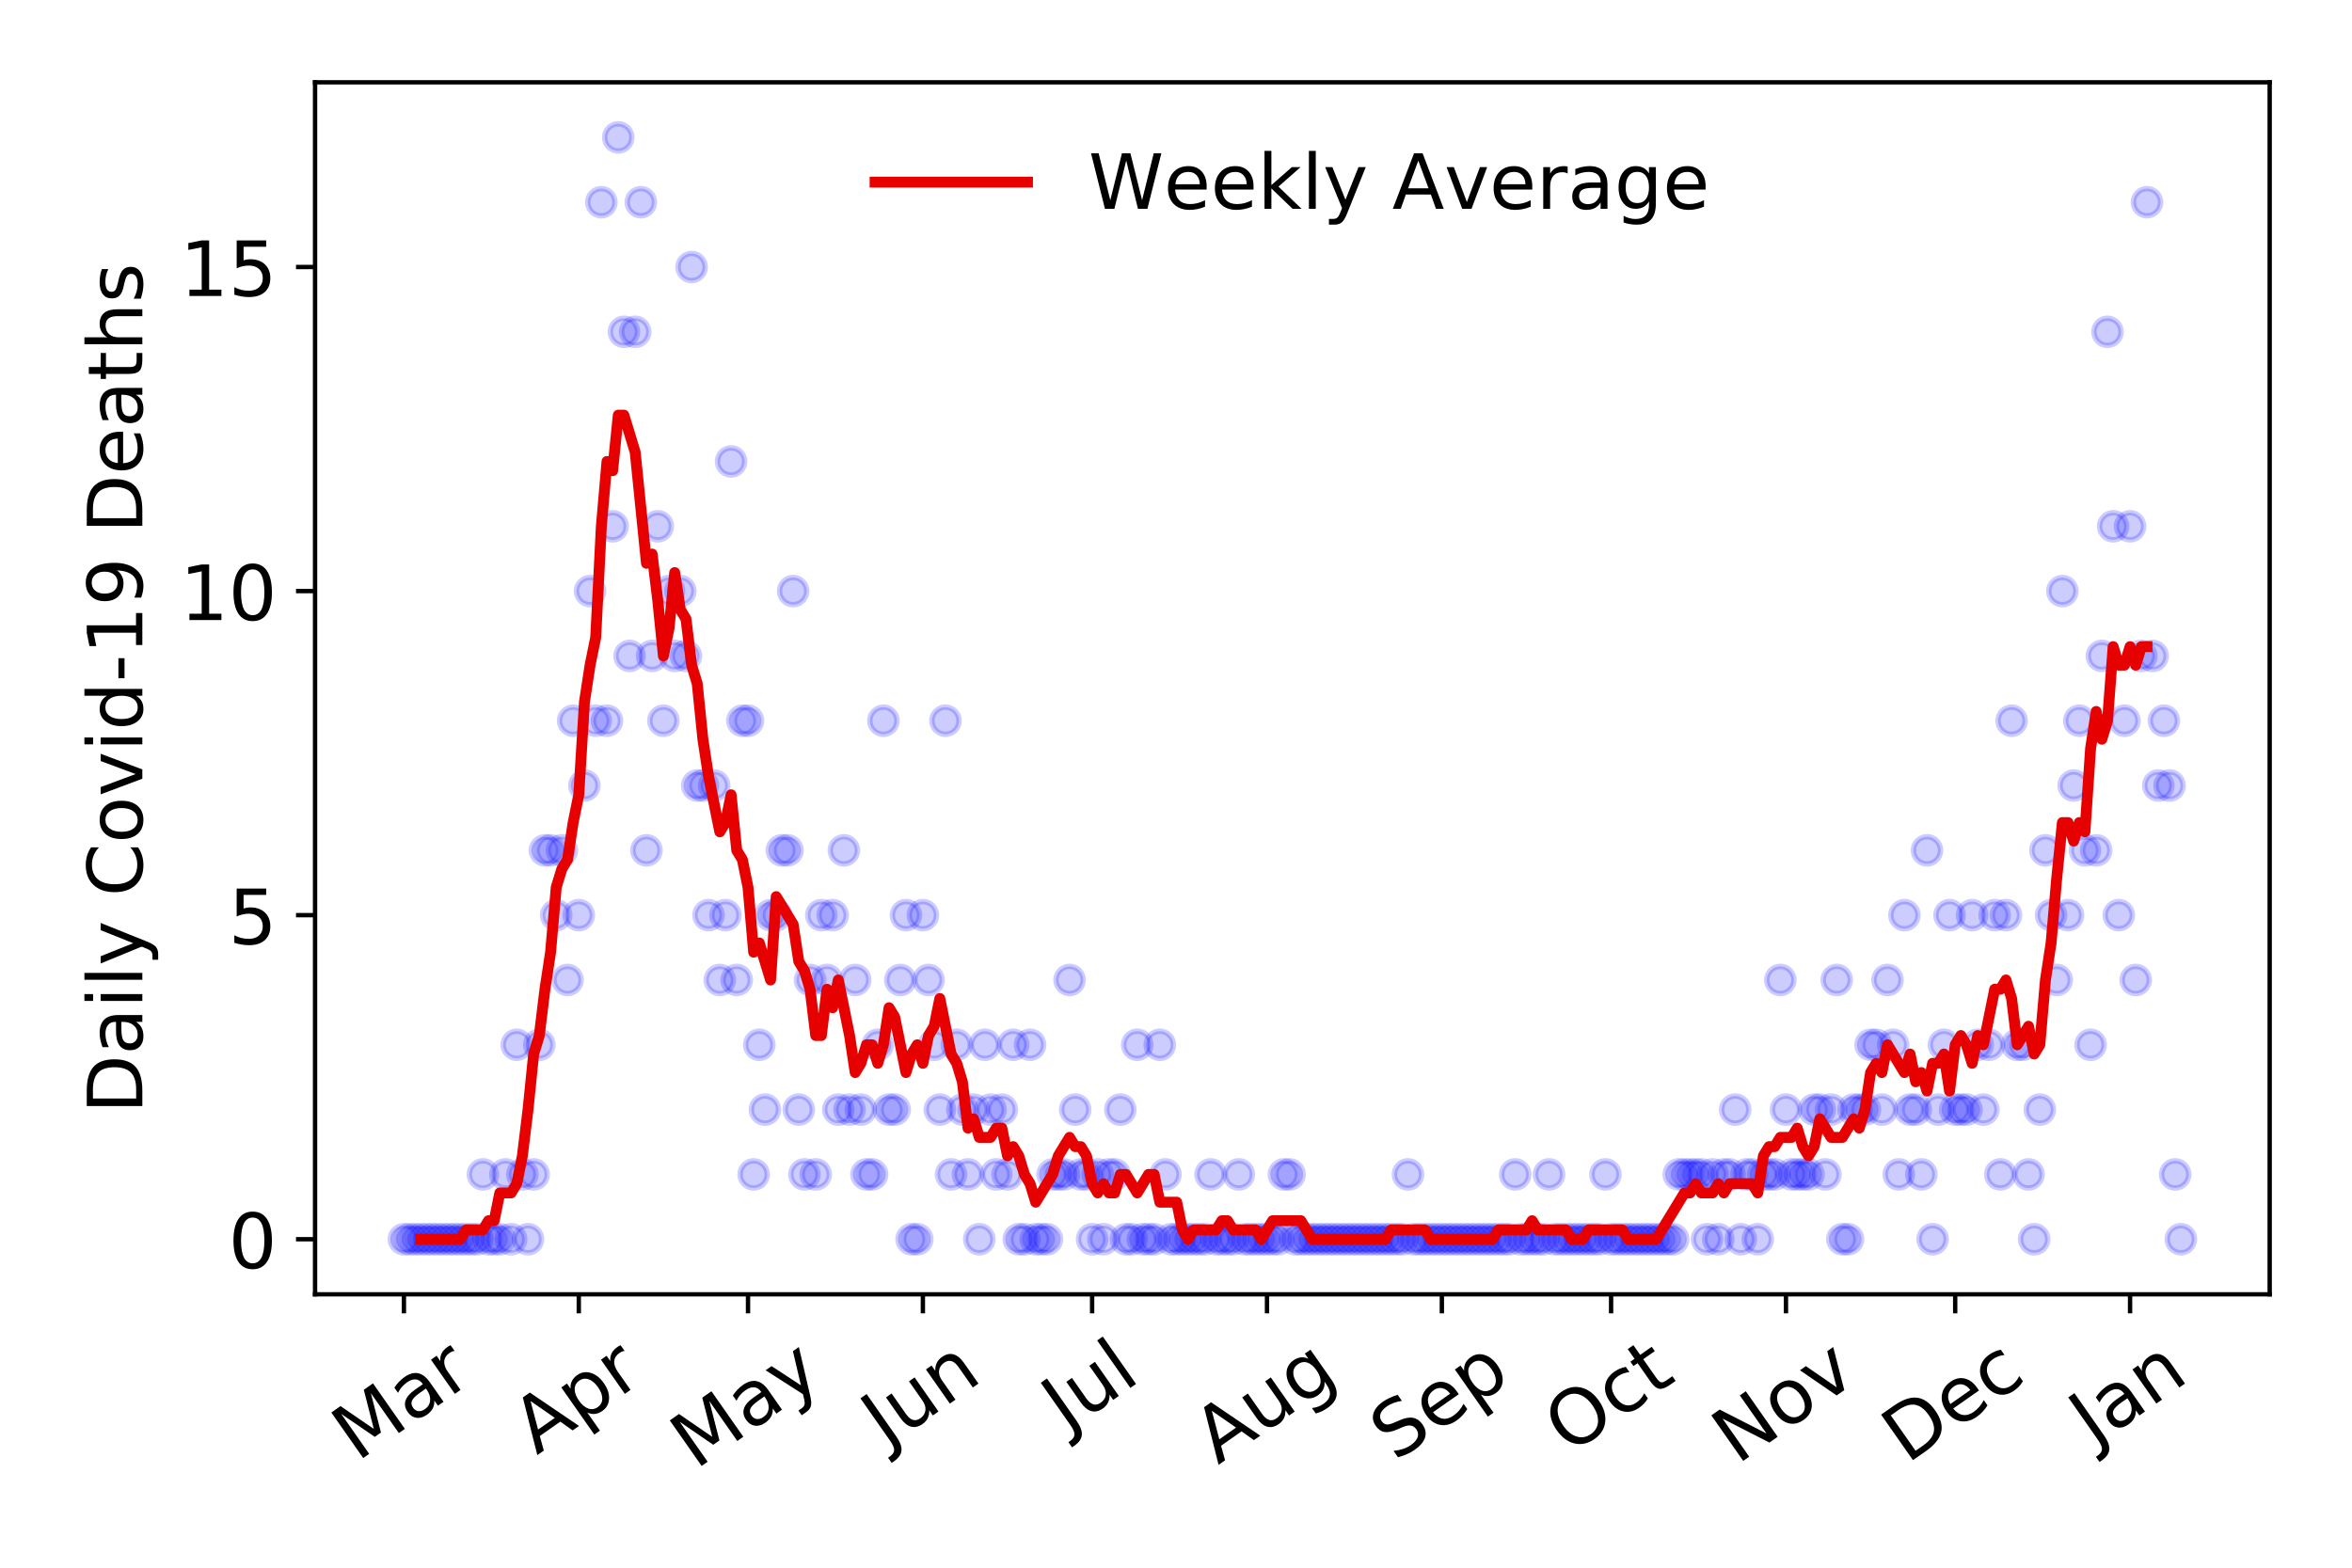 <?xml version="1.0" encoding="utf-8" standalone="no"?>
<!DOCTYPE svg PUBLIC "-//W3C//DTD SVG 1.1//EN"
  "http://www.w3.org/Graphics/SVG/1.1/DTD/svg11.dtd">
<!-- Created with matplotlib (https://matplotlib.org/) -->
<svg height="288pt" version="1.1" viewBox="0 0 432 288" width="432pt" xmlns="http://www.w3.org/2000/svg" xmlns:xlink="http://www.w3.org/1999/xlink">
 <defs>
  <style type="text/css">
*{stroke-linecap:butt;stroke-linejoin:round;}
  </style>
 </defs>
 <g id="figure_1">
  <g id="patch_1">
   <path d="M 0 288 
L 432 288 
L 432 0 
L 0 0 
z
" style="fill:#ffffff;"/>
  </g>
  <g id="axes_1">
   <g id="patch_2">
    <path d="M 57.87 237.778 
L 416.88 237.778 
L 416.88 15.12 
L 57.87 15.12 
z
" style="fill:#ffffff;"/>
   </g>
   <g id="matplotlib.axis_1">
    <g id="xtick_1">
     <g id="line2d_1">
      <defs>
       <path d="M 0 0 
L 0 3.5 
" id="m1112ec896a" style="stroke:#000000;stroke-width:0.8;"/>
      </defs>
      <g>
       <use style="stroke:#000000;stroke-width:0.8;" x="74.189" xlink:href="#m1112ec896a" y="237.778"/>
      </g>
     </g>
     <g id="text_1">
      <!-- Mar -->
      <defs>
       <path d="M 9.812 72.906 
L 24.516 72.906 
L 43.109 23.297 
L 61.812 72.906 
L 76.516 72.906 
L 76.516 0 
L 66.891 0 
L 66.891 64.016 
L 48.094 14.016 
L 38.188 14.016 
L 19.391 64.016 
L 19.391 0 
L 9.812 0 
z
" id="DejaVuSans-77"/>
       <path d="M 34.281 27.484 
Q 23.391 27.484 19.188 25 
Q 14.984 22.516 14.984 16.5 
Q 14.984 11.719 18.141 8.906 
Q 21.297 6.109 26.703 6.109 
Q 34.188 6.109 38.703 11.406 
Q 43.219 16.703 43.219 25.484 
L 43.219 27.484 
z
M 52.203 31.203 
L 52.203 0 
L 43.219 0 
L 43.219 8.297 
Q 40.141 3.328 35.547 0.953 
Q 30.953 -1.422 24.312 -1.422 
Q 15.922 -1.422 10.953 3.297 
Q 6 8.016 6 15.922 
Q 6 25.141 12.172 29.828 
Q 18.359 34.516 30.609 34.516 
L 43.219 34.516 
L 43.219 35.406 
Q 43.219 41.609 39.141 45 
Q 35.062 48.391 27.688 48.391 
Q 23 48.391 18.547 47.266 
Q 14.109 46.141 10.016 43.891 
L 10.016 52.203 
Q 14.938 54.109 19.578 55.047 
Q 24.219 56 28.609 56 
Q 40.484 56 46.344 49.844 
Q 52.203 43.703 52.203 31.203 
z
" id="DejaVuSans-97"/>
       <path d="M 41.109 46.297 
Q 39.594 47.172 37.812 47.578 
Q 36.031 48 33.891 48 
Q 26.266 48 22.188 43.047 
Q 18.109 38.094 18.109 28.812 
L 18.109 0 
L 9.078 0 
L 9.078 54.688 
L 18.109 54.688 
L 18.109 46.188 
Q 20.953 51.172 25.484 53.578 
Q 30.031 56 36.531 56 
Q 37.453 56 38.578 55.875 
Q 39.703 55.766 41.062 55.516 
z
" id="DejaVuSans-114"/>
      </defs>
      <g transform="translate(65.586 268.643)rotate(-35)scale(0.14 -0.14)">
       <use xlink:href="#DejaVuSans-77"/>
       <use x="86.279" xlink:href="#DejaVuSans-97"/>
       <use x="147.559" xlink:href="#DejaVuSans-114"/>
      </g>
     </g>
    </g>
    <g id="xtick_2">
     <g id="line2d_2">
      <g>
       <use style="stroke:#000000;stroke-width:0.8;" x="106.308" xlink:href="#m1112ec896a" y="237.778"/>
      </g>
     </g>
     <g id="text_2">
      <!-- Apr -->
      <defs>
       <path d="M 34.188 63.188 
L 20.797 26.906 
L 47.609 26.906 
z
M 28.609 72.906 
L 39.797 72.906 
L 67.578 0 
L 57.328 0 
L 50.688 18.703 
L 17.828 18.703 
L 11.188 0 
L 0.781 0 
z
" id="DejaVuSans-65"/>
       <path d="M 18.109 8.203 
L 18.109 -20.797 
L 9.078 -20.797 
L 9.078 54.688 
L 18.109 54.688 
L 18.109 46.391 
Q 20.953 51.266 25.266 53.625 
Q 29.594 56 35.594 56 
Q 45.562 56 51.781 48.094 
Q 58.016 40.188 58.016 27.297 
Q 58.016 14.406 51.781 6.484 
Q 45.562 -1.422 35.594 -1.422 
Q 29.594 -1.422 25.266 0.953 
Q 20.953 3.328 18.109 8.203 
z
M 48.688 27.297 
Q 48.688 37.203 44.609 42.844 
Q 40.531 48.484 33.406 48.484 
Q 26.266 48.484 22.188 42.844 
Q 18.109 37.203 18.109 27.297 
Q 18.109 17.391 22.188 11.75 
Q 26.266 6.109 33.406 6.109 
Q 40.531 6.109 44.609 11.75 
Q 48.688 17.391 48.688 27.297 
z
" id="DejaVuSans-112"/>
      </defs>
      <g transform="translate(98.604 267.384)rotate(-35)scale(0.14 -0.14)">
       <use xlink:href="#DejaVuSans-65"/>
       <use x="68.408" xlink:href="#DejaVuSans-112"/>
       <use x="131.885" xlink:href="#DejaVuSans-114"/>
      </g>
     </g>
    </g>
    <g id="xtick_3">
     <g id="line2d_3">
      <g>
       <use style="stroke:#000000;stroke-width:0.8;" x="137.391" xlink:href="#m1112ec896a" y="237.778"/>
      </g>
     </g>
     <g id="text_3">
      <!-- May -->
      <defs>
       <path d="M 32.172 -5.078 
Q 28.375 -14.844 24.75 -17.812 
Q 21.141 -20.797 15.094 -20.797 
L 7.906 -20.797 
L 7.906 -13.281 
L 13.188 -13.281 
Q 16.891 -13.281 18.938 -11.516 
Q 21 -9.766 23.484 -3.219 
L 25.094 0.875 
L 2.984 54.688 
L 12.5 54.688 
L 29.594 11.922 
L 46.688 54.688 
L 56.203 54.688 
z
" id="DejaVuSans-121"/>
      </defs>
      <g transform="translate(127.752 270.094)rotate(-35)scale(0.14 -0.14)">
       <use xlink:href="#DejaVuSans-77"/>
       <use x="86.279" xlink:href="#DejaVuSans-97"/>
       <use x="147.559" xlink:href="#DejaVuSans-121"/>
      </g>
     </g>
    </g>
    <g id="xtick_4">
     <g id="line2d_4">
      <g>
       <use style="stroke:#000000;stroke-width:0.8;" x="169.51" xlink:href="#m1112ec896a" y="237.778"/>
      </g>
     </g>
     <g id="text_4">
      <!-- Jun -->
      <defs>
       <path d="M 9.812 72.906 
L 19.672 72.906 
L 19.672 5.078 
Q 19.672 -8.109 14.672 -14.062 
Q 9.672 -20.016 -1.422 -20.016 
L -5.172 -20.016 
L -5.172 -11.719 
L -2.094 -11.719 
Q 4.438 -11.719 7.125 -8.047 
Q 9.812 -4.391 9.812 5.078 
z
" id="DejaVuSans-74"/>
       <path d="M 8.5 21.578 
L 8.5 54.688 
L 17.484 54.688 
L 17.484 21.922 
Q 17.484 14.156 20.5 10.266 
Q 23.531 6.391 29.594 6.391 
Q 36.859 6.391 41.078 11.031 
Q 45.312 15.672 45.312 23.688 
L 45.312 54.688 
L 54.297 54.688 
L 54.297 0 
L 45.312 0 
L 45.312 8.406 
Q 42.047 3.422 37.719 1 
Q 33.406 -1.422 27.688 -1.422 
Q 18.266 -1.422 13.375 4.438 
Q 8.5 10.297 8.5 21.578 
z
M 31.109 56 
z
" id="DejaVuSans-117"/>
       <path d="M 54.891 33.016 
L 54.891 0 
L 45.906 0 
L 45.906 32.719 
Q 45.906 40.484 42.875 44.328 
Q 39.844 48.188 33.797 48.188 
Q 26.516 48.188 22.312 43.547 
Q 18.109 38.922 18.109 30.906 
L 18.109 0 
L 9.078 0 
L 9.078 54.688 
L 18.109 54.688 
L 18.109 46.188 
Q 21.344 51.125 25.703 53.562 
Q 30.078 56 35.797 56 
Q 45.219 56 50.047 50.172 
Q 54.891 44.344 54.891 33.016 
z
" id="DejaVuSans-110"/>
      </defs>
      <g transform="translate(162.767 266.039)rotate(-35)scale(0.14 -0.14)">
       <use xlink:href="#DejaVuSans-74"/>
       <use x="29.492" xlink:href="#DejaVuSans-117"/>
       <use x="92.871" xlink:href="#DejaVuSans-110"/>
      </g>
     </g>
    </g>
    <g id="xtick_5">
     <g id="line2d_5">
      <g>
       <use style="stroke:#000000;stroke-width:0.8;" x="200.593" xlink:href="#m1112ec896a" y="237.778"/>
      </g>
     </g>
     <g id="text_5">
      <!-- Jul -->
      <defs>
       <path d="M 9.422 75.984 
L 18.406 75.984 
L 18.406 0 
L 9.422 0 
z
" id="DejaVuSans-108"/>
      </defs>
      <g transform="translate(195.891 263.181)rotate(-35)scale(0.14 -0.14)">
       <use xlink:href="#DejaVuSans-74"/>
       <use x="29.492" xlink:href="#DejaVuSans-117"/>
       <use x="92.871" xlink:href="#DejaVuSans-108"/>
      </g>
     </g>
    </g>
    <g id="xtick_6">
     <g id="line2d_6">
      <g>
       <use style="stroke:#000000;stroke-width:0.8;" x="232.713" xlink:href="#m1112ec896a" y="237.778"/>
      </g>
     </g>
     <g id="text_6">
      <!-- Aug -->
      <defs>
       <path d="M 45.406 27.984 
Q 45.406 37.75 41.375 43.109 
Q 37.359 48.484 30.078 48.484 
Q 22.859 48.484 18.828 43.109 
Q 14.797 37.75 14.797 27.984 
Q 14.797 18.266 18.828 12.891 
Q 22.859 7.516 30.078 7.516 
Q 37.359 7.516 41.375 12.891 
Q 45.406 18.266 45.406 27.984 
z
M 54.391 6.781 
Q 54.391 -7.172 48.188 -13.984 
Q 42 -20.797 29.203 -20.797 
Q 24.469 -20.797 20.266 -20.094 
Q 16.062 -19.391 12.109 -17.922 
L 12.109 -9.188 
Q 16.062 -11.328 19.922 -12.344 
Q 23.781 -13.375 27.781 -13.375 
Q 36.625 -13.375 41.016 -8.766 
Q 45.406 -4.156 45.406 5.172 
L 45.406 9.625 
Q 42.625 4.781 38.281 2.391 
Q 33.938 0 27.875 0 
Q 17.828 0 11.672 7.656 
Q 5.516 15.328 5.516 27.984 
Q 5.516 40.672 11.672 48.328 
Q 17.828 56 27.875 56 
Q 33.938 56 38.281 53.609 
Q 42.625 51.219 45.406 46.391 
L 45.406 54.688 
L 54.391 54.688 
z
" id="DejaVuSans-103"/>
      </defs>
      <g transform="translate(223.732 269.172)rotate(-35)scale(0.14 -0.14)">
       <use xlink:href="#DejaVuSans-65"/>
       <use x="68.408" xlink:href="#DejaVuSans-117"/>
       <use x="131.787" xlink:href="#DejaVuSans-103"/>
      </g>
     </g>
    </g>
    <g id="xtick_7">
     <g id="line2d_7">
      <g>
       <use style="stroke:#000000;stroke-width:0.8;" x="264.832" xlink:href="#m1112ec896a" y="237.778"/>
      </g>
     </g>
     <g id="text_7">
      <!-- Sep -->
      <defs>
       <path d="M 53.516 70.516 
L 53.516 60.891 
Q 47.906 63.578 42.922 64.891 
Q 37.938 66.219 33.297 66.219 
Q 25.25 66.219 20.875 63.094 
Q 16.5 59.969 16.5 54.203 
Q 16.5 49.359 19.406 46.891 
Q 22.312 44.438 30.422 42.922 
L 36.375 41.703 
Q 47.406 39.594 52.656 34.297 
Q 57.906 29 57.906 20.125 
Q 57.906 9.516 50.797 4.047 
Q 43.703 -1.422 29.984 -1.422 
Q 24.812 -1.422 18.969 -0.25 
Q 13.141 0.922 6.891 3.219 
L 6.891 13.375 
Q 12.891 10.016 18.656 8.297 
Q 24.422 6.594 29.984 6.594 
Q 38.422 6.594 43.016 9.906 
Q 47.609 13.234 47.609 19.391 
Q 47.609 24.75 44.312 27.781 
Q 41.016 30.812 33.5 32.328 
L 27.484 33.5 
Q 16.453 35.688 11.516 40.375 
Q 6.594 45.062 6.594 53.422 
Q 6.594 63.094 13.406 68.656 
Q 20.219 74.219 32.172 74.219 
Q 37.312 74.219 42.625 73.281 
Q 47.953 72.359 53.516 70.516 
z
" id="DejaVuSans-83"/>
       <path d="M 56.203 29.594 
L 56.203 25.203 
L 14.891 25.203 
Q 15.484 15.922 20.484 11.062 
Q 25.484 6.203 34.422 6.203 
Q 39.594 6.203 44.453 7.469 
Q 49.312 8.734 54.109 11.281 
L 54.109 2.781 
Q 49.266 0.734 44.188 -0.344 
Q 39.109 -1.422 33.891 -1.422 
Q 20.797 -1.422 13.156 6.188 
Q 5.516 13.812 5.516 26.812 
Q 5.516 40.234 12.766 48.109 
Q 20.016 56 32.328 56 
Q 43.359 56 49.781 48.891 
Q 56.203 41.797 56.203 29.594 
z
M 47.219 32.234 
Q 47.125 39.594 43.094 43.984 
Q 39.062 48.391 32.422 48.391 
Q 24.906 48.391 20.391 44.141 
Q 15.875 39.891 15.188 32.172 
z
" id="DejaVuSans-101"/>
      </defs>
      <g transform="translate(256.239 268.629)rotate(-35)scale(0.14 -0.14)">
       <use xlink:href="#DejaVuSans-83"/>
       <use x="63.477" xlink:href="#DejaVuSans-101"/>
       <use x="125" xlink:href="#DejaVuSans-112"/>
      </g>
     </g>
    </g>
    <g id="xtick_8">
     <g id="line2d_8">
      <g>
       <use style="stroke:#000000;stroke-width:0.8;" x="295.915" xlink:href="#m1112ec896a" y="237.778"/>
      </g>
     </g>
     <g id="text_8">
      <!-- Oct -->
      <defs>
       <path d="M 39.406 66.219 
Q 28.656 66.219 22.328 58.203 
Q 16.016 50.203 16.016 36.375 
Q 16.016 22.609 22.328 14.594 
Q 28.656 6.594 39.406 6.594 
Q 50.141 6.594 56.422 14.594 
Q 62.703 22.609 62.703 36.375 
Q 62.703 50.203 56.422 58.203 
Q 50.141 66.219 39.406 66.219 
z
M 39.406 74.219 
Q 54.734 74.219 63.906 63.938 
Q 73.094 53.656 73.094 36.375 
Q 73.094 19.141 63.906 8.859 
Q 54.734 -1.422 39.406 -1.422 
Q 24.031 -1.422 14.812 8.828 
Q 5.609 19.094 5.609 36.375 
Q 5.609 53.656 14.812 63.938 
Q 24.031 74.219 39.406 74.219 
z
" id="DejaVuSans-79"/>
       <path d="M 48.781 52.594 
L 48.781 44.188 
Q 44.969 46.297 41.141 47.344 
Q 37.312 48.391 33.406 48.391 
Q 24.656 48.391 19.812 42.844 
Q 14.984 37.312 14.984 27.297 
Q 14.984 17.281 19.812 11.734 
Q 24.656 6.203 33.406 6.203 
Q 37.312 6.203 41.141 7.25 
Q 44.969 8.297 48.781 10.406 
L 48.781 2.094 
Q 45.016 0.344 40.984 -0.531 
Q 36.969 -1.422 32.422 -1.422 
Q 20.062 -1.422 12.781 6.344 
Q 5.516 14.109 5.516 27.297 
Q 5.516 40.672 12.859 48.328 
Q 20.219 56 33.016 56 
Q 37.156 56 41.109 55.141 
Q 45.062 54.297 48.781 52.594 
z
" id="DejaVuSans-99"/>
       <path d="M 18.312 70.219 
L 18.312 54.688 
L 36.812 54.688 
L 36.812 47.703 
L 18.312 47.703 
L 18.312 18.016 
Q 18.312 11.328 20.141 9.422 
Q 21.969 7.516 27.594 7.516 
L 36.812 7.516 
L 36.812 0 
L 27.594 0 
Q 17.188 0 13.234 3.875 
Q 9.281 7.766 9.281 18.016 
L 9.281 47.703 
L 2.688 47.703 
L 2.688 54.688 
L 9.281 54.688 
L 9.281 70.219 
z
" id="DejaVuSans-116"/>
      </defs>
      <g transform="translate(288.216 267.377)rotate(-35)scale(0.14 -0.14)">
       <use xlink:href="#DejaVuSans-79"/>
       <use x="78.711" xlink:href="#DejaVuSans-99"/>
       <use x="133.691" xlink:href="#DejaVuSans-116"/>
      </g>
     </g>
    </g>
    <g id="xtick_9">
     <g id="line2d_9">
      <g>
       <use style="stroke:#000000;stroke-width:0.8;" x="328.034" xlink:href="#m1112ec896a" y="237.778"/>
      </g>
     </g>
     <g id="text_9">
      <!-- Nov -->
      <defs>
       <path d="M 9.812 72.906 
L 23.094 72.906 
L 55.422 11.922 
L 55.422 72.906 
L 64.984 72.906 
L 64.984 0 
L 51.703 0 
L 19.391 60.984 
L 19.391 0 
L 9.812 0 
z
" id="DejaVuSans-78"/>
       <path d="M 30.609 48.391 
Q 23.391 48.391 19.188 42.75 
Q 14.984 37.109 14.984 27.297 
Q 14.984 17.484 19.156 11.844 
Q 23.344 6.203 30.609 6.203 
Q 37.797 6.203 41.984 11.859 
Q 46.188 17.531 46.188 27.297 
Q 46.188 37.016 41.984 42.703 
Q 37.797 48.391 30.609 48.391 
z
M 30.609 56 
Q 42.328 56 49.016 48.375 
Q 55.719 40.766 55.719 27.297 
Q 55.719 13.875 49.016 6.219 
Q 42.328 -1.422 30.609 -1.422 
Q 18.844 -1.422 12.172 6.219 
Q 5.516 13.875 5.516 27.297 
Q 5.516 40.766 12.172 48.375 
Q 18.844 56 30.609 56 
z
" id="DejaVuSans-111"/>
       <path d="M 2.984 54.688 
L 12.5 54.688 
L 29.594 8.797 
L 46.688 54.688 
L 56.203 54.688 
L 35.688 0 
L 23.484 0 
z
" id="DejaVuSans-118"/>
      </defs>
      <g transform="translate(319.058 269.166)rotate(-35)scale(0.14 -0.14)">
       <use xlink:href="#DejaVuSans-78"/>
       <use x="74.805" xlink:href="#DejaVuSans-111"/>
       <use x="135.986" xlink:href="#DejaVuSans-118"/>
      </g>
     </g>
    </g>
    <g id="xtick_10">
     <g id="line2d_10">
      <g>
       <use style="stroke:#000000;stroke-width:0.8;" x="359.117" xlink:href="#m1112ec896a" y="237.778"/>
      </g>
     </g>
     <g id="text_10">
      <!-- Dec -->
      <defs>
       <path d="M 19.672 64.797 
L 19.672 8.109 
L 31.594 8.109 
Q 46.688 8.109 53.688 14.938 
Q 60.688 21.781 60.688 36.531 
Q 60.688 51.172 53.688 57.984 
Q 46.688 64.797 31.594 64.797 
z
M 9.812 72.906 
L 30.078 72.906 
Q 51.266 72.906 61.172 64.094 
Q 71.094 55.281 71.094 36.531 
Q 71.094 17.672 61.125 8.828 
Q 51.172 0 30.078 0 
L 9.812 0 
z
" id="DejaVuSans-68"/>
      </defs>
      <g transform="translate(350.237 269.032)rotate(-35)scale(0.14 -0.14)">
       <use xlink:href="#DejaVuSans-68"/>
       <use x="77.002" xlink:href="#DejaVuSans-101"/>
       <use x="138.525" xlink:href="#DejaVuSans-99"/>
      </g>
     </g>
    </g>
    <g id="xtick_11">
     <g id="line2d_11">
      <g>
       <use style="stroke:#000000;stroke-width:0.8;" x="391.236" xlink:href="#m1112ec896a" y="237.778"/>
      </g>
     </g>
     <g id="text_11">
      <!-- Jan -->
      <g transform="translate(384.613 265.871)rotate(-35)scale(0.14 -0.14)">
       <use xlink:href="#DejaVuSans-74"/>
       <use x="29.492" xlink:href="#DejaVuSans-97"/>
       <use x="90.771" xlink:href="#DejaVuSans-110"/>
      </g>
     </g>
    </g>
   </g>
   <g id="matplotlib.axis_2">
    <g id="ytick_1">
     <g id="line2d_12">
      <defs>
       <path d="M 0 0 
L -3.5 0 
" id="m3c0f5f26c3" style="stroke:#000000;stroke-width:0.8;"/>
      </defs>
      <g>
       <use style="stroke:#000000;stroke-width:0.8;" x="57.87" xlink:href="#m3c0f5f26c3" y="227.657"/>
      </g>
     </g>
     <g id="text_12">
      <!-- 0 -->
      <defs>
       <path d="M 31.781 66.406 
Q 24.172 66.406 20.328 58.906 
Q 16.5 51.422 16.5 36.375 
Q 16.5 21.391 20.328 13.891 
Q 24.172 6.391 31.781 6.391 
Q 39.453 6.391 43.281 13.891 
Q 47.125 21.391 47.125 36.375 
Q 47.125 51.422 43.281 58.906 
Q 39.453 66.406 31.781 66.406 
z
M 31.781 74.219 
Q 44.047 74.219 50.516 64.516 
Q 56.984 54.828 56.984 36.375 
Q 56.984 17.969 50.516 8.266 
Q 44.047 -1.422 31.781 -1.422 
Q 19.531 -1.422 13.062 8.266 
Q 6.594 17.969 6.594 36.375 
Q 6.594 54.828 13.062 64.516 
Q 19.531 74.219 31.781 74.219 
z
" id="DejaVuSans-48"/>
      </defs>
      <g transform="translate(41.962 232.976)scale(0.14 -0.14)">
       <use xlink:href="#DejaVuSans-48"/>
      </g>
     </g>
    </g>
    <g id="ytick_2">
     <g id="line2d_13">
      <g>
       <use style="stroke:#000000;stroke-width:0.8;" x="57.87" xlink:href="#m3c0f5f26c3" y="168.123"/>
      </g>
     </g>
     <g id="text_13">
      <!-- 5 -->
      <defs>
       <path d="M 10.797 72.906 
L 49.516 72.906 
L 49.516 64.594 
L 19.828 64.594 
L 19.828 46.734 
Q 21.969 47.469 24.109 47.828 
Q 26.266 48.188 28.422 48.188 
Q 40.625 48.188 47.75 41.5 
Q 54.891 34.812 54.891 23.391 
Q 54.891 11.625 47.562 5.094 
Q 40.234 -1.422 26.906 -1.422 
Q 22.312 -1.422 17.547 -0.641 
Q 12.797 0.141 7.719 1.703 
L 7.719 11.625 
Q 12.109 9.234 16.797 8.062 
Q 21.484 6.891 26.703 6.891 
Q 35.156 6.891 40.078 11.328 
Q 45.016 15.766 45.016 23.391 
Q 45.016 31 40.078 35.438 
Q 35.156 39.891 26.703 39.891 
Q 22.75 39.891 18.812 39.016 
Q 14.891 38.141 10.797 36.281 
z
" id="DejaVuSans-53"/>
      </defs>
      <g transform="translate(41.962 173.442)scale(0.14 -0.14)">
       <use xlink:href="#DejaVuSans-53"/>
      </g>
     </g>
    </g>
    <g id="ytick_3">
     <g id="line2d_14">
      <g>
       <use style="stroke:#000000;stroke-width:0.8;" x="57.87" xlink:href="#m3c0f5f26c3" y="108.589"/>
      </g>
     </g>
     <g id="text_14">
      <!-- 10 -->
      <defs>
       <path d="M 12.406 8.297 
L 28.516 8.297 
L 28.516 63.922 
L 10.984 60.406 
L 10.984 69.391 
L 28.422 72.906 
L 38.281 72.906 
L 38.281 8.297 
L 54.391 8.297 
L 54.391 0 
L 12.406 0 
z
" id="DejaVuSans-49"/>
      </defs>
      <g transform="translate(33.055 113.908)scale(0.14 -0.14)">
       <use xlink:href="#DejaVuSans-49"/>
       <use x="63.623" xlink:href="#DejaVuSans-48"/>
      </g>
     </g>
    </g>
    <g id="ytick_4">
     <g id="line2d_15">
      <g>
       <use style="stroke:#000000;stroke-width:0.8;" x="57.87" xlink:href="#m3c0f5f26c3" y="49.055"/>
      </g>
     </g>
     <g id="text_15">
      <!-- 15 -->
      <g transform="translate(33.055 54.373)scale(0.14 -0.14)">
       <use xlink:href="#DejaVuSans-49"/>
       <use x="63.623" xlink:href="#DejaVuSans-53"/>
      </g>
     </g>
    </g>
    <g id="text_16">
     <!-- Daily Covid-19 Deaths -->
     <defs>
      <path d="M 9.422 54.688 
L 18.406 54.688 
L 18.406 0 
L 9.422 0 
z
M 9.422 75.984 
L 18.406 75.984 
L 18.406 64.594 
L 9.422 64.594 
z
" id="DejaVuSans-105"/>
      <path id="DejaVuSans-32"/>
      <path d="M 64.406 67.281 
L 64.406 56.891 
Q 59.422 61.531 53.781 63.812 
Q 48.141 66.109 41.797 66.109 
Q 29.297 66.109 22.656 58.469 
Q 16.016 50.828 16.016 36.375 
Q 16.016 21.969 22.656 14.328 
Q 29.297 6.688 41.797 6.688 
Q 48.141 6.688 53.781 8.984 
Q 59.422 11.281 64.406 15.922 
L 64.406 5.609 
Q 59.234 2.094 53.438 0.328 
Q 47.656 -1.422 41.219 -1.422 
Q 24.656 -1.422 15.125 8.703 
Q 5.609 18.844 5.609 36.375 
Q 5.609 53.953 15.125 64.078 
Q 24.656 74.219 41.219 74.219 
Q 47.75 74.219 53.531 72.484 
Q 59.328 70.75 64.406 67.281 
z
" id="DejaVuSans-67"/>
      <path d="M 45.406 46.391 
L 45.406 75.984 
L 54.391 75.984 
L 54.391 0 
L 45.406 0 
L 45.406 8.203 
Q 42.578 3.328 38.25 0.953 
Q 33.938 -1.422 27.875 -1.422 
Q 17.969 -1.422 11.734 6.484 
Q 5.516 14.406 5.516 27.297 
Q 5.516 40.188 11.734 48.094 
Q 17.969 56 27.875 56 
Q 33.938 56 38.25 53.625 
Q 42.578 51.266 45.406 46.391 
z
M 14.797 27.297 
Q 14.797 17.391 18.875 11.75 
Q 22.953 6.109 30.078 6.109 
Q 37.203 6.109 41.297 11.75 
Q 45.406 17.391 45.406 27.297 
Q 45.406 37.203 41.297 42.844 
Q 37.203 48.484 30.078 48.484 
Q 22.953 48.484 18.875 42.844 
Q 14.797 37.203 14.797 27.297 
z
" id="DejaVuSans-100"/>
      <path d="M 4.891 31.391 
L 31.203 31.391 
L 31.203 23.391 
L 4.891 23.391 
z
" id="DejaVuSans-45"/>
      <path d="M 10.984 1.516 
L 10.984 10.5 
Q 14.703 8.734 18.5 7.812 
Q 22.312 6.891 25.984 6.891 
Q 35.75 6.891 40.891 13.453 
Q 46.047 20.016 46.781 33.406 
Q 43.953 29.203 39.594 26.953 
Q 35.25 24.703 29.984 24.703 
Q 19.047 24.703 12.672 31.312 
Q 6.297 37.938 6.297 49.422 
Q 6.297 60.641 12.938 67.422 
Q 19.578 74.219 30.609 74.219 
Q 43.266 74.219 49.922 64.516 
Q 56.594 54.828 56.594 36.375 
Q 56.594 19.141 48.406 8.859 
Q 40.234 -1.422 26.422 -1.422 
Q 22.703 -1.422 18.891 -0.688 
Q 15.094 0.047 10.984 1.516 
z
M 30.609 32.422 
Q 37.25 32.422 41.125 36.953 
Q 45.016 41.5 45.016 49.422 
Q 45.016 57.281 41.125 61.844 
Q 37.25 66.406 30.609 66.406 
Q 23.969 66.406 20.094 61.844 
Q 16.219 57.281 16.219 49.422 
Q 16.219 41.5 20.094 36.953 
Q 23.969 32.422 30.609 32.422 
z
" id="DejaVuSans-57"/>
      <path d="M 54.891 33.016 
L 54.891 0 
L 45.906 0 
L 45.906 32.719 
Q 45.906 40.484 42.875 44.328 
Q 39.844 48.188 33.797 48.188 
Q 26.516 48.188 22.312 43.547 
Q 18.109 38.922 18.109 30.906 
L 18.109 0 
L 9.078 0 
L 9.078 75.984 
L 18.109 75.984 
L 18.109 46.188 
Q 21.344 51.125 25.703 53.562 
Q 30.078 56 35.797 56 
Q 45.219 56 50.047 50.172 
Q 54.891 44.344 54.891 33.016 
z
" id="DejaVuSans-104"/>
      <path d="M 44.281 53.078 
L 44.281 44.578 
Q 40.484 46.531 36.375 47.5 
Q 32.281 48.484 27.875 48.484 
Q 21.188 48.484 17.844 46.438 
Q 14.5 44.391 14.5 40.281 
Q 14.5 37.156 16.891 35.375 
Q 19.281 33.594 26.516 31.984 
L 29.594 31.297 
Q 39.156 29.25 43.188 25.516 
Q 47.219 21.781 47.219 15.094 
Q 47.219 7.469 41.188 3.016 
Q 35.156 -1.422 24.609 -1.422 
Q 20.219 -1.422 15.453 -0.562 
Q 10.688 0.297 5.422 2 
L 5.422 11.281 
Q 10.406 8.688 15.234 7.391 
Q 20.062 6.109 24.812 6.109 
Q 31.156 6.109 34.562 8.281 
Q 37.984 10.453 37.984 14.406 
Q 37.984 18.062 35.516 20.016 
Q 33.062 21.969 24.703 23.781 
L 21.578 24.516 
Q 13.234 26.266 9.516 29.906 
Q 5.812 33.547 5.812 39.891 
Q 5.812 47.609 11.281 51.797 
Q 16.75 56 26.812 56 
Q 31.781 56 36.172 55.266 
Q 40.578 54.547 44.281 53.078 
z
" id="DejaVuSans-115"/>
     </defs>
     <g transform="translate(26.143 204.56)rotate(-90)scale(0.14 -0.14)">
      <use xlink:href="#DejaVuSans-68"/>
      <use x="77.002" xlink:href="#DejaVuSans-97"/>
      <use x="138.281" xlink:href="#DejaVuSans-105"/>
      <use x="166.064" xlink:href="#DejaVuSans-108"/>
      <use x="193.848" xlink:href="#DejaVuSans-121"/>
      <use x="253.027" xlink:href="#DejaVuSans-32"/>
      <use x="284.814" xlink:href="#DejaVuSans-67"/>
      <use x="354.639" xlink:href="#DejaVuSans-111"/>
      <use x="415.82" xlink:href="#DejaVuSans-118"/>
      <use x="475" xlink:href="#DejaVuSans-105"/>
      <use x="502.783" xlink:href="#DejaVuSans-100"/>
      <use x="566.26" xlink:href="#DejaVuSans-45"/>
      <use x="602.344" xlink:href="#DejaVuSans-49"/>
      <use x="665.967" xlink:href="#DejaVuSans-57"/>
      <use x="729.59" xlink:href="#DejaVuSans-32"/>
      <use x="761.377" xlink:href="#DejaVuSans-68"/>
      <use x="838.379" xlink:href="#DejaVuSans-101"/>
      <use x="899.902" xlink:href="#DejaVuSans-97"/>
      <use x="961.182" xlink:href="#DejaVuSans-116"/>
      <use x="1000.391" xlink:href="#DejaVuSans-104"/>
      <use x="1063.77" xlink:href="#DejaVuSans-115"/>
     </g>
    </g>
   </g>
   <g id="line2d_16">
    <defs>
     <path d="M 0 2.5 
C 0.663 2.5 1.299 2.237 1.768 1.768 
C 2.237 1.299 2.5 0.663 2.5 0 
C 2.5 -0.663 2.237 -1.299 1.768 -1.768 
C 1.299 -2.237 0.663 -2.5 0 -2.5 
C -0.663 -2.5 -1.299 -2.237 -1.768 -1.768 
C -2.237 -1.299 -2.5 -0.663 -2.5 0 
C -2.5 0.663 -2.237 1.299 -1.768 1.768 
C -1.299 2.237 -0.663 2.5 0 2.5 
z
" id="m0f66d8aa53" style="stroke:#0000ff;stroke-opacity:0.2;"/>
    </defs>
    <g clip-path="url(#pb257f7b825)">
     <use style="fill:#0000ff;fill-opacity:0.2;stroke:#0000ff;stroke-opacity:0.2;" x="74.189" xlink:href="#m0f66d8aa53" y="227.657"/>
     <use style="fill:#0000ff;fill-opacity:0.2;stroke:#0000ff;stroke-opacity:0.2;" x="75.225" xlink:href="#m0f66d8aa53" y="227.657"/>
     <use style="fill:#0000ff;fill-opacity:0.2;stroke:#0000ff;stroke-opacity:0.2;" x="76.261" xlink:href="#m0f66d8aa53" y="227.657"/>
     <use style="fill:#0000ff;fill-opacity:0.2;stroke:#0000ff;stroke-opacity:0.2;" x="77.297" xlink:href="#m0f66d8aa53" y="227.657"/>
     <use style="fill:#0000ff;fill-opacity:0.2;stroke:#0000ff;stroke-opacity:0.2;" x="78.333" xlink:href="#m0f66d8aa53" y="227.657"/>
     <use style="fill:#0000ff;fill-opacity:0.2;stroke:#0000ff;stroke-opacity:0.2;" x="79.369" xlink:href="#m0f66d8aa53" y="227.657"/>
     <use style="fill:#0000ff;fill-opacity:0.2;stroke:#0000ff;stroke-opacity:0.2;" x="80.405" xlink:href="#m0f66d8aa53" y="227.657"/>
     <use style="fill:#0000ff;fill-opacity:0.2;stroke:#0000ff;stroke-opacity:0.2;" x="81.441" xlink:href="#m0f66d8aa53" y="227.657"/>
     <use style="fill:#0000ff;fill-opacity:0.2;stroke:#0000ff;stroke-opacity:0.2;" x="82.477" xlink:href="#m0f66d8aa53" y="227.657"/>
     <use style="fill:#0000ff;fill-opacity:0.2;stroke:#0000ff;stroke-opacity:0.2;" x="83.514" xlink:href="#m0f66d8aa53" y="227.657"/>
     <use style="fill:#0000ff;fill-opacity:0.2;stroke:#0000ff;stroke-opacity:0.2;" x="84.55" xlink:href="#m0f66d8aa53" y="227.657"/>
     <use style="fill:#0000ff;fill-opacity:0.2;stroke:#0000ff;stroke-opacity:0.2;" x="85.586" xlink:href="#m0f66d8aa53" y="227.657"/>
     <use style="fill:#0000ff;fill-opacity:0.2;stroke:#0000ff;stroke-opacity:0.2;" x="86.622" xlink:href="#m0f66d8aa53" y="227.657"/>
     <use style="fill:#0000ff;fill-opacity:0.2;stroke:#0000ff;stroke-opacity:0.2;" x="87.658" xlink:href="#m0f66d8aa53" y="227.657"/>
     <use style="fill:#0000ff;fill-opacity:0.2;stroke:#0000ff;stroke-opacity:0.2;" x="88.694" xlink:href="#m0f66d8aa53" y="215.75"/>
     <use style="fill:#0000ff;fill-opacity:0.2;stroke:#0000ff;stroke-opacity:0.2;" x="89.73" xlink:href="#m0f66d8aa53" y="227.657"/>
     <use style="fill:#0000ff;fill-opacity:0.2;stroke:#0000ff;stroke-opacity:0.2;" x="90.766" xlink:href="#m0f66d8aa53" y="227.657"/>
     <use style="fill:#0000ff;fill-opacity:0.2;stroke:#0000ff;stroke-opacity:0.2;" x="91.802" xlink:href="#m0f66d8aa53" y="227.657"/>
     <use style="fill:#0000ff;fill-opacity:0.2;stroke:#0000ff;stroke-opacity:0.2;" x="92.839" xlink:href="#m0f66d8aa53" y="215.75"/>
     <use style="fill:#0000ff;fill-opacity:0.2;stroke:#0000ff;stroke-opacity:0.2;" x="93.875" xlink:href="#m0f66d8aa53" y="227.657"/>
     <use style="fill:#0000ff;fill-opacity:0.2;stroke:#0000ff;stroke-opacity:0.2;" x="94.911" xlink:href="#m0f66d8aa53" y="191.937"/>
     <use style="fill:#0000ff;fill-opacity:0.2;stroke:#0000ff;stroke-opacity:0.2;" x="95.947" xlink:href="#m0f66d8aa53" y="215.75"/>
     <use style="fill:#0000ff;fill-opacity:0.2;stroke:#0000ff;stroke-opacity:0.2;" x="96.983" xlink:href="#m0f66d8aa53" y="227.657"/>
     <use style="fill:#0000ff;fill-opacity:0.2;stroke:#0000ff;stroke-opacity:0.2;" x="98.019" xlink:href="#m0f66d8aa53" y="215.75"/>
     <use style="fill:#0000ff;fill-opacity:0.2;stroke:#0000ff;stroke-opacity:0.2;" x="99.055" xlink:href="#m0f66d8aa53" y="191.937"/>
     <use style="fill:#0000ff;fill-opacity:0.2;stroke:#0000ff;stroke-opacity:0.2;" x="100.091" xlink:href="#m0f66d8aa53" y="156.216"/>
     <use style="fill:#0000ff;fill-opacity:0.2;stroke:#0000ff;stroke-opacity:0.2;" x="101.127" xlink:href="#m0f66d8aa53" y="156.216"/>
     <use style="fill:#0000ff;fill-opacity:0.2;stroke:#0000ff;stroke-opacity:0.2;" x="102.163" xlink:href="#m0f66d8aa53" y="168.123"/>
     <use style="fill:#0000ff;fill-opacity:0.2;stroke:#0000ff;stroke-opacity:0.2;" x="103.2" xlink:href="#m0f66d8aa53" y="156.216"/>
     <use style="fill:#0000ff;fill-opacity:0.2;stroke:#0000ff;stroke-opacity:0.2;" x="104.236" xlink:href="#m0f66d8aa53" y="180.03"/>
     <use style="fill:#0000ff;fill-opacity:0.2;stroke:#0000ff;stroke-opacity:0.2;" x="105.272" xlink:href="#m0f66d8aa53" y="132.403"/>
     <use style="fill:#0000ff;fill-opacity:0.2;stroke:#0000ff;stroke-opacity:0.2;" x="106.308" xlink:href="#m0f66d8aa53" y="168.123"/>
     <use style="fill:#0000ff;fill-opacity:0.2;stroke:#0000ff;stroke-opacity:0.2;" x="107.344" xlink:href="#m0f66d8aa53" y="144.309"/>
     <use style="fill:#0000ff;fill-opacity:0.2;stroke:#0000ff;stroke-opacity:0.2;" x="108.38" xlink:href="#m0f66d8aa53" y="108.589"/>
     <use style="fill:#0000ff;fill-opacity:0.2;stroke:#0000ff;stroke-opacity:0.2;" x="109.416" xlink:href="#m0f66d8aa53" y="132.403"/>
     <use style="fill:#0000ff;fill-opacity:0.2;stroke:#0000ff;stroke-opacity:0.2;" x="110.452" xlink:href="#m0f66d8aa53" y="37.148"/>
     <use style="fill:#0000ff;fill-opacity:0.2;stroke:#0000ff;stroke-opacity:0.2;" x="111.488" xlink:href="#m0f66d8aa53" y="132.403"/>
     <use style="fill:#0000ff;fill-opacity:0.2;stroke:#0000ff;stroke-opacity:0.2;" x="112.524" xlink:href="#m0f66d8aa53" y="96.682"/>
     <use style="fill:#0000ff;fill-opacity:0.2;stroke:#0000ff;stroke-opacity:0.2;" x="113.561" xlink:href="#m0f66d8aa53" y="25.241"/>
     <use style="fill:#0000ff;fill-opacity:0.2;stroke:#0000ff;stroke-opacity:0.2;" x="114.597" xlink:href="#m0f66d8aa53" y="60.961"/>
     <use style="fill:#0000ff;fill-opacity:0.2;stroke:#0000ff;stroke-opacity:0.2;" x="115.633" xlink:href="#m0f66d8aa53" y="120.496"/>
     <use style="fill:#0000ff;fill-opacity:0.2;stroke:#0000ff;stroke-opacity:0.2;" x="116.669" xlink:href="#m0f66d8aa53" y="60.961"/>
     <use style="fill:#0000ff;fill-opacity:0.2;stroke:#0000ff;stroke-opacity:0.2;" x="117.705" xlink:href="#m0f66d8aa53" y="37.148"/>
     <use style="fill:#0000ff;fill-opacity:0.2;stroke:#0000ff;stroke-opacity:0.2;" x="118.741" xlink:href="#m0f66d8aa53" y="156.216"/>
     <use style="fill:#0000ff;fill-opacity:0.2;stroke:#0000ff;stroke-opacity:0.2;" x="119.777" xlink:href="#m0f66d8aa53" y="120.496"/>
     <use style="fill:#0000ff;fill-opacity:0.2;stroke:#0000ff;stroke-opacity:0.2;" x="120.813" xlink:href="#m0f66d8aa53" y="96.682"/>
     <use style="fill:#0000ff;fill-opacity:0.2;stroke:#0000ff;stroke-opacity:0.2;" x="121.849" xlink:href="#m0f66d8aa53" y="132.403"/>
     <use style="fill:#0000ff;fill-opacity:0.2;stroke:#0000ff;stroke-opacity:0.2;" x="122.886" xlink:href="#m0f66d8aa53" y="108.589"/>
     <use style="fill:#0000ff;fill-opacity:0.2;stroke:#0000ff;stroke-opacity:0.2;" x="123.922" xlink:href="#m0f66d8aa53" y="120.496"/>
     <use style="fill:#0000ff;fill-opacity:0.2;stroke:#0000ff;stroke-opacity:0.2;" x="124.958" xlink:href="#m0f66d8aa53" y="108.589"/>
     <use style="fill:#0000ff;fill-opacity:0.2;stroke:#0000ff;stroke-opacity:0.2;" x="125.994" xlink:href="#m0f66d8aa53" y="120.496"/>
     <use style="fill:#0000ff;fill-opacity:0.2;stroke:#0000ff;stroke-opacity:0.2;" x="127.03" xlink:href="#m0f66d8aa53" y="49.055"/>
     <use style="fill:#0000ff;fill-opacity:0.2;stroke:#0000ff;stroke-opacity:0.2;" x="128.066" xlink:href="#m0f66d8aa53" y="144.309"/>
     <use style="fill:#0000ff;fill-opacity:0.2;stroke:#0000ff;stroke-opacity:0.2;" x="129.102" xlink:href="#m0f66d8aa53" y="144.309"/>
     <use style="fill:#0000ff;fill-opacity:0.2;stroke:#0000ff;stroke-opacity:0.2;" x="130.138" xlink:href="#m0f66d8aa53" y="168.123"/>
     <use style="fill:#0000ff;fill-opacity:0.2;stroke:#0000ff;stroke-opacity:0.2;" x="131.174" xlink:href="#m0f66d8aa53" y="144.309"/>
     <use style="fill:#0000ff;fill-opacity:0.2;stroke:#0000ff;stroke-opacity:0.2;" x="132.21" xlink:href="#m0f66d8aa53" y="180.03"/>
     <use style="fill:#0000ff;fill-opacity:0.2;stroke:#0000ff;stroke-opacity:0.2;" x="133.247" xlink:href="#m0f66d8aa53" y="168.123"/>
     <use style="fill:#0000ff;fill-opacity:0.2;stroke:#0000ff;stroke-opacity:0.2;" x="134.283" xlink:href="#m0f66d8aa53" y="84.775"/>
     <use style="fill:#0000ff;fill-opacity:0.2;stroke:#0000ff;stroke-opacity:0.2;" x="135.319" xlink:href="#m0f66d8aa53" y="180.03"/>
     <use style="fill:#0000ff;fill-opacity:0.2;stroke:#0000ff;stroke-opacity:0.2;" x="136.355" xlink:href="#m0f66d8aa53" y="132.403"/>
     <use style="fill:#0000ff;fill-opacity:0.2;stroke:#0000ff;stroke-opacity:0.2;" x="137.391" xlink:href="#m0f66d8aa53" y="132.403"/>
     <use style="fill:#0000ff;fill-opacity:0.2;stroke:#0000ff;stroke-opacity:0.2;" x="138.427" xlink:href="#m0f66d8aa53" y="215.75"/>
     <use style="fill:#0000ff;fill-opacity:0.2;stroke:#0000ff;stroke-opacity:0.2;" x="139.463" xlink:href="#m0f66d8aa53" y="191.937"/>
     <use style="fill:#0000ff;fill-opacity:0.2;stroke:#0000ff;stroke-opacity:0.2;" x="140.499" xlink:href="#m0f66d8aa53" y="203.844"/>
     <use style="fill:#0000ff;fill-opacity:0.2;stroke:#0000ff;stroke-opacity:0.2;" x="141.535" xlink:href="#m0f66d8aa53" y="168.123"/>
     <use style="fill:#0000ff;fill-opacity:0.2;stroke:#0000ff;stroke-opacity:0.2;" x="142.571" xlink:href="#m0f66d8aa53" y="168.123"/>
     <use style="fill:#0000ff;fill-opacity:0.2;stroke:#0000ff;stroke-opacity:0.2;" x="143.608" xlink:href="#m0f66d8aa53" y="156.216"/>
     <use style="fill:#0000ff;fill-opacity:0.2;stroke:#0000ff;stroke-opacity:0.2;" x="144.644" xlink:href="#m0f66d8aa53" y="156.216"/>
     <use style="fill:#0000ff;fill-opacity:0.2;stroke:#0000ff;stroke-opacity:0.2;" x="145.68" xlink:href="#m0f66d8aa53" y="108.589"/>
     <use style="fill:#0000ff;fill-opacity:0.2;stroke:#0000ff;stroke-opacity:0.2;" x="146.716" xlink:href="#m0f66d8aa53" y="203.844"/>
     <use style="fill:#0000ff;fill-opacity:0.2;stroke:#0000ff;stroke-opacity:0.2;" x="147.752" xlink:href="#m0f66d8aa53" y="215.75"/>
     <use style="fill:#0000ff;fill-opacity:0.2;stroke:#0000ff;stroke-opacity:0.2;" x="148.788" xlink:href="#m0f66d8aa53" y="180.03"/>
     <use style="fill:#0000ff;fill-opacity:0.2;stroke:#0000ff;stroke-opacity:0.2;" x="149.824" xlink:href="#m0f66d8aa53" y="215.75"/>
     <use style="fill:#0000ff;fill-opacity:0.2;stroke:#0000ff;stroke-opacity:0.2;" x="150.86" xlink:href="#m0f66d8aa53" y="168.123"/>
     <use style="fill:#0000ff;fill-opacity:0.2;stroke:#0000ff;stroke-opacity:0.2;" x="151.896" xlink:href="#m0f66d8aa53" y="180.03"/>
     <use style="fill:#0000ff;fill-opacity:0.2;stroke:#0000ff;stroke-opacity:0.2;" x="152.933" xlink:href="#m0f66d8aa53" y="168.123"/>
     <use style="fill:#0000ff;fill-opacity:0.2;stroke:#0000ff;stroke-opacity:0.2;" x="153.969" xlink:href="#m0f66d8aa53" y="203.844"/>
     <use style="fill:#0000ff;fill-opacity:0.2;stroke:#0000ff;stroke-opacity:0.2;" x="155.005" xlink:href="#m0f66d8aa53" y="156.216"/>
     <use style="fill:#0000ff;fill-opacity:0.2;stroke:#0000ff;stroke-opacity:0.2;" x="156.041" xlink:href="#m0f66d8aa53" y="203.844"/>
     <use style="fill:#0000ff;fill-opacity:0.2;stroke:#0000ff;stroke-opacity:0.2;" x="157.077" xlink:href="#m0f66d8aa53" y="180.03"/>
     <use style="fill:#0000ff;fill-opacity:0.2;stroke:#0000ff;stroke-opacity:0.2;" x="158.113" xlink:href="#m0f66d8aa53" y="203.844"/>
     <use style="fill:#0000ff;fill-opacity:0.2;stroke:#0000ff;stroke-opacity:0.2;" x="159.149" xlink:href="#m0f66d8aa53" y="215.75"/>
     <use style="fill:#0000ff;fill-opacity:0.2;stroke:#0000ff;stroke-opacity:0.2;" x="160.185" xlink:href="#m0f66d8aa53" y="215.75"/>
     <use style="fill:#0000ff;fill-opacity:0.2;stroke:#0000ff;stroke-opacity:0.2;" x="161.221" xlink:href="#m0f66d8aa53" y="191.937"/>
     <use style="fill:#0000ff;fill-opacity:0.2;stroke:#0000ff;stroke-opacity:0.2;" x="162.257" xlink:href="#m0f66d8aa53" y="132.403"/>
     <use style="fill:#0000ff;fill-opacity:0.2;stroke:#0000ff;stroke-opacity:0.2;" x="163.294" xlink:href="#m0f66d8aa53" y="203.844"/>
     <use style="fill:#0000ff;fill-opacity:0.2;stroke:#0000ff;stroke-opacity:0.2;" x="164.33" xlink:href="#m0f66d8aa53" y="203.844"/>
     <use style="fill:#0000ff;fill-opacity:0.2;stroke:#0000ff;stroke-opacity:0.2;" x="165.366" xlink:href="#m0f66d8aa53" y="180.03"/>
     <use style="fill:#0000ff;fill-opacity:0.2;stroke:#0000ff;stroke-opacity:0.2;" x="166.402" xlink:href="#m0f66d8aa53" y="168.123"/>
     <use style="fill:#0000ff;fill-opacity:0.2;stroke:#0000ff;stroke-opacity:0.2;" x="167.438" xlink:href="#m0f66d8aa53" y="227.657"/>
     <use style="fill:#0000ff;fill-opacity:0.2;stroke:#0000ff;stroke-opacity:0.2;" x="168.474" xlink:href="#m0f66d8aa53" y="227.657"/>
     <use style="fill:#0000ff;fill-opacity:0.2;stroke:#0000ff;stroke-opacity:0.2;" x="169.51" xlink:href="#m0f66d8aa53" y="168.123"/>
     <use style="fill:#0000ff;fill-opacity:0.2;stroke:#0000ff;stroke-opacity:0.2;" x="170.546" xlink:href="#m0f66d8aa53" y="180.03"/>
     <use style="fill:#0000ff;fill-opacity:0.2;stroke:#0000ff;stroke-opacity:0.2;" x="171.582" xlink:href="#m0f66d8aa53" y="191.937"/>
     <use style="fill:#0000ff;fill-opacity:0.2;stroke:#0000ff;stroke-opacity:0.2;" x="172.619" xlink:href="#m0f66d8aa53" y="203.844"/>
     <use style="fill:#0000ff;fill-opacity:0.2;stroke:#0000ff;stroke-opacity:0.2;" x="173.655" xlink:href="#m0f66d8aa53" y="132.403"/>
     <use style="fill:#0000ff;fill-opacity:0.2;stroke:#0000ff;stroke-opacity:0.2;" x="174.691" xlink:href="#m0f66d8aa53" y="215.75"/>
     <use style="fill:#0000ff;fill-opacity:0.2;stroke:#0000ff;stroke-opacity:0.2;" x="175.727" xlink:href="#m0f66d8aa53" y="191.937"/>
     <use style="fill:#0000ff;fill-opacity:0.2;stroke:#0000ff;stroke-opacity:0.2;" x="176.763" xlink:href="#m0f66d8aa53" y="203.844"/>
     <use style="fill:#0000ff;fill-opacity:0.2;stroke:#0000ff;stroke-opacity:0.2;" x="177.799" xlink:href="#m0f66d8aa53" y="215.75"/>
     <use style="fill:#0000ff;fill-opacity:0.2;stroke:#0000ff;stroke-opacity:0.2;" x="178.835" xlink:href="#m0f66d8aa53" y="203.844"/>
     <use style="fill:#0000ff;fill-opacity:0.2;stroke:#0000ff;stroke-opacity:0.2;" x="179.871" xlink:href="#m0f66d8aa53" y="227.657"/>
     <use style="fill:#0000ff;fill-opacity:0.2;stroke:#0000ff;stroke-opacity:0.2;" x="180.907" xlink:href="#m0f66d8aa53" y="191.937"/>
     <use style="fill:#0000ff;fill-opacity:0.2;stroke:#0000ff;stroke-opacity:0.2;" x="181.943" xlink:href="#m0f66d8aa53" y="203.844"/>
     <use style="fill:#0000ff;fill-opacity:0.2;stroke:#0000ff;stroke-opacity:0.2;" x="182.98" xlink:href="#m0f66d8aa53" y="215.75"/>
     <use style="fill:#0000ff;fill-opacity:0.2;stroke:#0000ff;stroke-opacity:0.2;" x="184.016" xlink:href="#m0f66d8aa53" y="203.844"/>
     <use style="fill:#0000ff;fill-opacity:0.2;stroke:#0000ff;stroke-opacity:0.2;" x="185.052" xlink:href="#m0f66d8aa53" y="215.75"/>
     <use style="fill:#0000ff;fill-opacity:0.2;stroke:#0000ff;stroke-opacity:0.2;" x="186.088" xlink:href="#m0f66d8aa53" y="191.937"/>
     <use style="fill:#0000ff;fill-opacity:0.2;stroke:#0000ff;stroke-opacity:0.2;" x="187.124" xlink:href="#m0f66d8aa53" y="227.657"/>
     <use style="fill:#0000ff;fill-opacity:0.2;stroke:#0000ff;stroke-opacity:0.2;" x="188.16" xlink:href="#m0f66d8aa53" y="227.657"/>
     <use style="fill:#0000ff;fill-opacity:0.2;stroke:#0000ff;stroke-opacity:0.2;" x="189.196" xlink:href="#m0f66d8aa53" y="191.937"/>
     <use style="fill:#0000ff;fill-opacity:0.2;stroke:#0000ff;stroke-opacity:0.2;" x="190.232" xlink:href="#m0f66d8aa53" y="227.657"/>
     <use style="fill:#0000ff;fill-opacity:0.2;stroke:#0000ff;stroke-opacity:0.2;" x="191.268" xlink:href="#m0f66d8aa53" y="227.657"/>
     <use style="fill:#0000ff;fill-opacity:0.2;stroke:#0000ff;stroke-opacity:0.2;" x="192.304" xlink:href="#m0f66d8aa53" y="227.657"/>
     <use style="fill:#0000ff;fill-opacity:0.2;stroke:#0000ff;stroke-opacity:0.2;" x="193.341" xlink:href="#m0f66d8aa53" y="215.75"/>
     <use style="fill:#0000ff;fill-opacity:0.2;stroke:#0000ff;stroke-opacity:0.2;" x="194.377" xlink:href="#m0f66d8aa53" y="215.75"/>
     <use style="fill:#0000ff;fill-opacity:0.2;stroke:#0000ff;stroke-opacity:0.2;" x="195.413" xlink:href="#m0f66d8aa53" y="215.75"/>
     <use style="fill:#0000ff;fill-opacity:0.2;stroke:#0000ff;stroke-opacity:0.2;" x="196.449" xlink:href="#m0f66d8aa53" y="180.03"/>
     <use style="fill:#0000ff;fill-opacity:0.2;stroke:#0000ff;stroke-opacity:0.2;" x="197.485" xlink:href="#m0f66d8aa53" y="203.844"/>
     <use style="fill:#0000ff;fill-opacity:0.2;stroke:#0000ff;stroke-opacity:0.2;" x="198.521" xlink:href="#m0f66d8aa53" y="215.75"/>
     <use style="fill:#0000ff;fill-opacity:0.2;stroke:#0000ff;stroke-opacity:0.2;" x="199.557" xlink:href="#m0f66d8aa53" y="215.75"/>
     <use style="fill:#0000ff;fill-opacity:0.2;stroke:#0000ff;stroke-opacity:0.2;" x="200.593" xlink:href="#m0f66d8aa53" y="227.657"/>
     <use style="fill:#0000ff;fill-opacity:0.2;stroke:#0000ff;stroke-opacity:0.2;" x="201.629" xlink:href="#m0f66d8aa53" y="215.75"/>
     <use style="fill:#0000ff;fill-opacity:0.2;stroke:#0000ff;stroke-opacity:0.2;" x="202.666" xlink:href="#m0f66d8aa53" y="227.657"/>
     <use style="fill:#0000ff;fill-opacity:0.2;stroke:#0000ff;stroke-opacity:0.2;" x="203.702" xlink:href="#m0f66d8aa53" y="215.75"/>
     <use style="fill:#0000ff;fill-opacity:0.2;stroke:#0000ff;stroke-opacity:0.2;" x="204.738" xlink:href="#m0f66d8aa53" y="215.75"/>
     <use style="fill:#0000ff;fill-opacity:0.2;stroke:#0000ff;stroke-opacity:0.2;" x="205.774" xlink:href="#m0f66d8aa53" y="203.844"/>
     <use style="fill:#0000ff;fill-opacity:0.2;stroke:#0000ff;stroke-opacity:0.2;" x="206.81" xlink:href="#m0f66d8aa53" y="227.657"/>
     <use style="fill:#0000ff;fill-opacity:0.2;stroke:#0000ff;stroke-opacity:0.2;" x="207.846" xlink:href="#m0f66d8aa53" y="227.657"/>
     <use style="fill:#0000ff;fill-opacity:0.2;stroke:#0000ff;stroke-opacity:0.2;" x="208.882" xlink:href="#m0f66d8aa53" y="191.937"/>
     <use style="fill:#0000ff;fill-opacity:0.2;stroke:#0000ff;stroke-opacity:0.2;" x="209.918" xlink:href="#m0f66d8aa53" y="227.657"/>
     <use style="fill:#0000ff;fill-opacity:0.2;stroke:#0000ff;stroke-opacity:0.2;" x="210.954" xlink:href="#m0f66d8aa53" y="227.657"/>
     <use style="fill:#0000ff;fill-opacity:0.2;stroke:#0000ff;stroke-opacity:0.2;" x="211.99" xlink:href="#m0f66d8aa53" y="227.657"/>
     <use style="fill:#0000ff;fill-opacity:0.2;stroke:#0000ff;stroke-opacity:0.2;" x="213.027" xlink:href="#m0f66d8aa53" y="191.937"/>
     <use style="fill:#0000ff;fill-opacity:0.2;stroke:#0000ff;stroke-opacity:0.2;" x="214.063" xlink:href="#m0f66d8aa53" y="215.75"/>
     <use style="fill:#0000ff;fill-opacity:0.2;stroke:#0000ff;stroke-opacity:0.2;" x="215.099" xlink:href="#m0f66d8aa53" y="227.657"/>
     <use style="fill:#0000ff;fill-opacity:0.2;stroke:#0000ff;stroke-opacity:0.2;" x="216.135" xlink:href="#m0f66d8aa53" y="227.657"/>
     <use style="fill:#0000ff;fill-opacity:0.2;stroke:#0000ff;stroke-opacity:0.2;" x="217.171" xlink:href="#m0f66d8aa53" y="227.657"/>
     <use style="fill:#0000ff;fill-opacity:0.2;stroke:#0000ff;stroke-opacity:0.2;" x="218.207" xlink:href="#m0f66d8aa53" y="227.657"/>
     <use style="fill:#0000ff;fill-opacity:0.2;stroke:#0000ff;stroke-opacity:0.2;" x="219.243" xlink:href="#m0f66d8aa53" y="227.657"/>
     <use style="fill:#0000ff;fill-opacity:0.2;stroke:#0000ff;stroke-opacity:0.2;" x="220.279" xlink:href="#m0f66d8aa53" y="227.657"/>
     <use style="fill:#0000ff;fill-opacity:0.2;stroke:#0000ff;stroke-opacity:0.2;" x="221.315" xlink:href="#m0f66d8aa53" y="227.657"/>
     <use style="fill:#0000ff;fill-opacity:0.2;stroke:#0000ff;stroke-opacity:0.2;" x="222.351" xlink:href="#m0f66d8aa53" y="215.75"/>
     <use style="fill:#0000ff;fill-opacity:0.2;stroke:#0000ff;stroke-opacity:0.2;" x="223.388" xlink:href="#m0f66d8aa53" y="227.657"/>
     <use style="fill:#0000ff;fill-opacity:0.2;stroke:#0000ff;stroke-opacity:0.2;" x="224.424" xlink:href="#m0f66d8aa53" y="227.657"/>
     <use style="fill:#0000ff;fill-opacity:0.2;stroke:#0000ff;stroke-opacity:0.2;" x="225.46" xlink:href="#m0f66d8aa53" y="227.657"/>
     <use style="fill:#0000ff;fill-opacity:0.2;stroke:#0000ff;stroke-opacity:0.2;" x="226.496" xlink:href="#m0f66d8aa53" y="227.657"/>
     <use style="fill:#0000ff;fill-opacity:0.2;stroke:#0000ff;stroke-opacity:0.2;" x="227.532" xlink:href="#m0f66d8aa53" y="215.75"/>
     <use style="fill:#0000ff;fill-opacity:0.2;stroke:#0000ff;stroke-opacity:0.2;" x="228.568" xlink:href="#m0f66d8aa53" y="227.657"/>
     <use style="fill:#0000ff;fill-opacity:0.2;stroke:#0000ff;stroke-opacity:0.2;" x="229.604" xlink:href="#m0f66d8aa53" y="227.657"/>
     <use style="fill:#0000ff;fill-opacity:0.2;stroke:#0000ff;stroke-opacity:0.2;" x="230.64" xlink:href="#m0f66d8aa53" y="227.657"/>
     <use style="fill:#0000ff;fill-opacity:0.2;stroke:#0000ff;stroke-opacity:0.2;" x="231.676" xlink:href="#m0f66d8aa53" y="227.657"/>
     <use style="fill:#0000ff;fill-opacity:0.2;stroke:#0000ff;stroke-opacity:0.2;" x="232.713" xlink:href="#m0f66d8aa53" y="227.657"/>
     <use style="fill:#0000ff;fill-opacity:0.2;stroke:#0000ff;stroke-opacity:0.2;" x="233.749" xlink:href="#m0f66d8aa53" y="227.657"/>
     <use style="fill:#0000ff;fill-opacity:0.2;stroke:#0000ff;stroke-opacity:0.2;" x="234.785" xlink:href="#m0f66d8aa53" y="227.657"/>
     <use style="fill:#0000ff;fill-opacity:0.2;stroke:#0000ff;stroke-opacity:0.2;" x="235.821" xlink:href="#m0f66d8aa53" y="215.75"/>
     <use style="fill:#0000ff;fill-opacity:0.2;stroke:#0000ff;stroke-opacity:0.2;" x="236.857" xlink:href="#m0f66d8aa53" y="215.75"/>
     <use style="fill:#0000ff;fill-opacity:0.2;stroke:#0000ff;stroke-opacity:0.2;" x="237.893" xlink:href="#m0f66d8aa53" y="227.657"/>
     <use style="fill:#0000ff;fill-opacity:0.2;stroke:#0000ff;stroke-opacity:0.2;" x="238.929" xlink:href="#m0f66d8aa53" y="227.657"/>
     <use style="fill:#0000ff;fill-opacity:0.2;stroke:#0000ff;stroke-opacity:0.2;" x="239.965" xlink:href="#m0f66d8aa53" y="227.657"/>
     <use style="fill:#0000ff;fill-opacity:0.2;stroke:#0000ff;stroke-opacity:0.2;" x="241.001" xlink:href="#m0f66d8aa53" y="227.657"/>
     <use style="fill:#0000ff;fill-opacity:0.2;stroke:#0000ff;stroke-opacity:0.2;" x="242.037" xlink:href="#m0f66d8aa53" y="227.657"/>
     <use style="fill:#0000ff;fill-opacity:0.2;stroke:#0000ff;stroke-opacity:0.2;" x="243.074" xlink:href="#m0f66d8aa53" y="227.657"/>
     <use style="fill:#0000ff;fill-opacity:0.2;stroke:#0000ff;stroke-opacity:0.2;" x="244.11" xlink:href="#m0f66d8aa53" y="227.657"/>
     <use style="fill:#0000ff;fill-opacity:0.2;stroke:#0000ff;stroke-opacity:0.2;" x="245.146" xlink:href="#m0f66d8aa53" y="227.657"/>
     <use style="fill:#0000ff;fill-opacity:0.2;stroke:#0000ff;stroke-opacity:0.2;" x="246.182" xlink:href="#m0f66d8aa53" y="227.657"/>
     <use style="fill:#0000ff;fill-opacity:0.2;stroke:#0000ff;stroke-opacity:0.2;" x="247.218" xlink:href="#m0f66d8aa53" y="227.657"/>
     <use style="fill:#0000ff;fill-opacity:0.2;stroke:#0000ff;stroke-opacity:0.2;" x="248.254" xlink:href="#m0f66d8aa53" y="227.657"/>
     <use style="fill:#0000ff;fill-opacity:0.2;stroke:#0000ff;stroke-opacity:0.2;" x="249.29" xlink:href="#m0f66d8aa53" y="227.657"/>
     <use style="fill:#0000ff;fill-opacity:0.2;stroke:#0000ff;stroke-opacity:0.2;" x="250.326" xlink:href="#m0f66d8aa53" y="227.657"/>
     <use style="fill:#0000ff;fill-opacity:0.2;stroke:#0000ff;stroke-opacity:0.2;" x="251.362" xlink:href="#m0f66d8aa53" y="227.657"/>
     <use style="fill:#0000ff;fill-opacity:0.2;stroke:#0000ff;stroke-opacity:0.2;" x="252.399" xlink:href="#m0f66d8aa53" y="227.657"/>
     <use style="fill:#0000ff;fill-opacity:0.2;stroke:#0000ff;stroke-opacity:0.2;" x="253.435" xlink:href="#m0f66d8aa53" y="227.657"/>
     <use style="fill:#0000ff;fill-opacity:0.2;stroke:#0000ff;stroke-opacity:0.2;" x="254.471" xlink:href="#m0f66d8aa53" y="227.657"/>
     <use style="fill:#0000ff;fill-opacity:0.2;stroke:#0000ff;stroke-opacity:0.2;" x="255.507" xlink:href="#m0f66d8aa53" y="227.657"/>
     <use style="fill:#0000ff;fill-opacity:0.2;stroke:#0000ff;stroke-opacity:0.2;" x="256.543" xlink:href="#m0f66d8aa53" y="227.657"/>
     <use style="fill:#0000ff;fill-opacity:0.2;stroke:#0000ff;stroke-opacity:0.2;" x="257.579" xlink:href="#m0f66d8aa53" y="227.657"/>
     <use style="fill:#0000ff;fill-opacity:0.2;stroke:#0000ff;stroke-opacity:0.2;" x="258.615" xlink:href="#m0f66d8aa53" y="215.75"/>
     <use style="fill:#0000ff;fill-opacity:0.2;stroke:#0000ff;stroke-opacity:0.2;" x="259.651" xlink:href="#m0f66d8aa53" y="227.657"/>
     <use style="fill:#0000ff;fill-opacity:0.2;stroke:#0000ff;stroke-opacity:0.2;" x="260.687" xlink:href="#m0f66d8aa53" y="227.657"/>
     <use style="fill:#0000ff;fill-opacity:0.2;stroke:#0000ff;stroke-opacity:0.2;" x="261.723" xlink:href="#m0f66d8aa53" y="227.657"/>
     <use style="fill:#0000ff;fill-opacity:0.2;stroke:#0000ff;stroke-opacity:0.2;" x="262.76" xlink:href="#m0f66d8aa53" y="227.657"/>
     <use style="fill:#0000ff;fill-opacity:0.2;stroke:#0000ff;stroke-opacity:0.2;" x="263.796" xlink:href="#m0f66d8aa53" y="227.657"/>
     <use style="fill:#0000ff;fill-opacity:0.2;stroke:#0000ff;stroke-opacity:0.2;" x="264.832" xlink:href="#m0f66d8aa53" y="227.657"/>
     <use style="fill:#0000ff;fill-opacity:0.2;stroke:#0000ff;stroke-opacity:0.2;" x="265.868" xlink:href="#m0f66d8aa53" y="227.657"/>
     <use style="fill:#0000ff;fill-opacity:0.2;stroke:#0000ff;stroke-opacity:0.2;" x="266.904" xlink:href="#m0f66d8aa53" y="227.657"/>
     <use style="fill:#0000ff;fill-opacity:0.2;stroke:#0000ff;stroke-opacity:0.2;" x="267.94" xlink:href="#m0f66d8aa53" y="227.657"/>
     <use style="fill:#0000ff;fill-opacity:0.2;stroke:#0000ff;stroke-opacity:0.2;" x="268.976" xlink:href="#m0f66d8aa53" y="227.657"/>
     <use style="fill:#0000ff;fill-opacity:0.2;stroke:#0000ff;stroke-opacity:0.2;" x="270.012" xlink:href="#m0f66d8aa53" y="227.657"/>
     <use style="fill:#0000ff;fill-opacity:0.2;stroke:#0000ff;stroke-opacity:0.2;" x="271.048" xlink:href="#m0f66d8aa53" y="227.657"/>
     <use style="fill:#0000ff;fill-opacity:0.2;stroke:#0000ff;stroke-opacity:0.2;" x="272.084" xlink:href="#m0f66d8aa53" y="227.657"/>
     <use style="fill:#0000ff;fill-opacity:0.2;stroke:#0000ff;stroke-opacity:0.2;" x="273.121" xlink:href="#m0f66d8aa53" y="227.657"/>
     <use style="fill:#0000ff;fill-opacity:0.2;stroke:#0000ff;stroke-opacity:0.2;" x="274.157" xlink:href="#m0f66d8aa53" y="227.657"/>
     <use style="fill:#0000ff;fill-opacity:0.2;stroke:#0000ff;stroke-opacity:0.2;" x="275.193" xlink:href="#m0f66d8aa53" y="227.657"/>
     <use style="fill:#0000ff;fill-opacity:0.2;stroke:#0000ff;stroke-opacity:0.2;" x="276.229" xlink:href="#m0f66d8aa53" y="227.657"/>
     <use style="fill:#0000ff;fill-opacity:0.2;stroke:#0000ff;stroke-opacity:0.2;" x="277.265" xlink:href="#m0f66d8aa53" y="227.657"/>
     <use style="fill:#0000ff;fill-opacity:0.2;stroke:#0000ff;stroke-opacity:0.2;" x="278.301" xlink:href="#m0f66d8aa53" y="215.75"/>
     <use style="fill:#0000ff;fill-opacity:0.2;stroke:#0000ff;stroke-opacity:0.2;" x="279.337" xlink:href="#m0f66d8aa53" y="227.657"/>
     <use style="fill:#0000ff;fill-opacity:0.2;stroke:#0000ff;stroke-opacity:0.2;" x="280.373" xlink:href="#m0f66d8aa53" y="227.657"/>
     <use style="fill:#0000ff;fill-opacity:0.2;stroke:#0000ff;stroke-opacity:0.2;" x="281.409" xlink:href="#m0f66d8aa53" y="227.657"/>
     <use style="fill:#0000ff;fill-opacity:0.2;stroke:#0000ff;stroke-opacity:0.2;" x="282.446" xlink:href="#m0f66d8aa53" y="227.657"/>
     <use style="fill:#0000ff;fill-opacity:0.2;stroke:#0000ff;stroke-opacity:0.2;" x="283.482" xlink:href="#m0f66d8aa53" y="227.657"/>
     <use style="fill:#0000ff;fill-opacity:0.2;stroke:#0000ff;stroke-opacity:0.2;" x="284.518" xlink:href="#m0f66d8aa53" y="215.75"/>
     <use style="fill:#0000ff;fill-opacity:0.2;stroke:#0000ff;stroke-opacity:0.2;" x="285.554" xlink:href="#m0f66d8aa53" y="227.657"/>
     <use style="fill:#0000ff;fill-opacity:0.2;stroke:#0000ff;stroke-opacity:0.2;" x="286.59" xlink:href="#m0f66d8aa53" y="227.657"/>
     <use style="fill:#0000ff;fill-opacity:0.2;stroke:#0000ff;stroke-opacity:0.2;" x="287.626" xlink:href="#m0f66d8aa53" y="227.657"/>
     <use style="fill:#0000ff;fill-opacity:0.2;stroke:#0000ff;stroke-opacity:0.2;" x="288.662" xlink:href="#m0f66d8aa53" y="227.657"/>
     <use style="fill:#0000ff;fill-opacity:0.2;stroke:#0000ff;stroke-opacity:0.2;" x="289.698" xlink:href="#m0f66d8aa53" y="227.657"/>
     <use style="fill:#0000ff;fill-opacity:0.2;stroke:#0000ff;stroke-opacity:0.2;" x="290.734" xlink:href="#m0f66d8aa53" y="227.657"/>
     <use style="fill:#0000ff;fill-opacity:0.2;stroke:#0000ff;stroke-opacity:0.2;" x="291.77" xlink:href="#m0f66d8aa53" y="227.657"/>
     <use style="fill:#0000ff;fill-opacity:0.2;stroke:#0000ff;stroke-opacity:0.2;" x="292.807" xlink:href="#m0f66d8aa53" y="227.657"/>
     <use style="fill:#0000ff;fill-opacity:0.2;stroke:#0000ff;stroke-opacity:0.2;" x="293.843" xlink:href="#m0f66d8aa53" y="227.657"/>
     <use style="fill:#0000ff;fill-opacity:0.2;stroke:#0000ff;stroke-opacity:0.2;" x="294.879" xlink:href="#m0f66d8aa53" y="215.75"/>
     <use style="fill:#0000ff;fill-opacity:0.2;stroke:#0000ff;stroke-opacity:0.2;" x="295.915" xlink:href="#m0f66d8aa53" y="227.657"/>
     <use style="fill:#0000ff;fill-opacity:0.2;stroke:#0000ff;stroke-opacity:0.2;" x="296.951" xlink:href="#m0f66d8aa53" y="227.657"/>
     <use style="fill:#0000ff;fill-opacity:0.2;stroke:#0000ff;stroke-opacity:0.2;" x="297.987" xlink:href="#m0f66d8aa53" y="227.657"/>
     <use style="fill:#0000ff;fill-opacity:0.2;stroke:#0000ff;stroke-opacity:0.2;" x="299.023" xlink:href="#m0f66d8aa53" y="227.657"/>
     <use style="fill:#0000ff;fill-opacity:0.2;stroke:#0000ff;stroke-opacity:0.2;" x="300.059" xlink:href="#m0f66d8aa53" y="227.657"/>
     <use style="fill:#0000ff;fill-opacity:0.2;stroke:#0000ff;stroke-opacity:0.2;" x="301.095" xlink:href="#m0f66d8aa53" y="227.657"/>
     <use style="fill:#0000ff;fill-opacity:0.2;stroke:#0000ff;stroke-opacity:0.2;" x="302.131" xlink:href="#m0f66d8aa53" y="227.657"/>
     <use style="fill:#0000ff;fill-opacity:0.2;stroke:#0000ff;stroke-opacity:0.2;" x="303.168" xlink:href="#m0f66d8aa53" y="227.657"/>
     <use style="fill:#0000ff;fill-opacity:0.2;stroke:#0000ff;stroke-opacity:0.2;" x="304.204" xlink:href="#m0f66d8aa53" y="227.657"/>
     <use style="fill:#0000ff;fill-opacity:0.2;stroke:#0000ff;stroke-opacity:0.2;" x="305.24" xlink:href="#m0f66d8aa53" y="227.657"/>
     <use style="fill:#0000ff;fill-opacity:0.2;stroke:#0000ff;stroke-opacity:0.2;" x="306.276" xlink:href="#m0f66d8aa53" y="227.657"/>
     <use style="fill:#0000ff;fill-opacity:0.2;stroke:#0000ff;stroke-opacity:0.2;" x="307.312" xlink:href="#m0f66d8aa53" y="227.657"/>
     <use style="fill:#0000ff;fill-opacity:0.2;stroke:#0000ff;stroke-opacity:0.2;" x="308.348" xlink:href="#m0f66d8aa53" y="215.75"/>
     <use style="fill:#0000ff;fill-opacity:0.2;stroke:#0000ff;stroke-opacity:0.2;" x="309.384" xlink:href="#m0f66d8aa53" y="215.75"/>
     <use style="fill:#0000ff;fill-opacity:0.2;stroke:#0000ff;stroke-opacity:0.2;" x="310.42" xlink:href="#m0f66d8aa53" y="215.75"/>
     <use style="fill:#0000ff;fill-opacity:0.2;stroke:#0000ff;stroke-opacity:0.2;" x="311.456" xlink:href="#m0f66d8aa53" y="215.75"/>
     <use style="fill:#0000ff;fill-opacity:0.2;stroke:#0000ff;stroke-opacity:0.2;" x="312.493" xlink:href="#m0f66d8aa53" y="215.75"/>
     <use style="fill:#0000ff;fill-opacity:0.2;stroke:#0000ff;stroke-opacity:0.2;" x="313.529" xlink:href="#m0f66d8aa53" y="227.657"/>
     <use style="fill:#0000ff;fill-opacity:0.2;stroke:#0000ff;stroke-opacity:0.2;" x="314.565" xlink:href="#m0f66d8aa53" y="215.75"/>
     <use style="fill:#0000ff;fill-opacity:0.2;stroke:#0000ff;stroke-opacity:0.2;" x="315.601" xlink:href="#m0f66d8aa53" y="227.657"/>
     <use style="fill:#0000ff;fill-opacity:0.2;stroke:#0000ff;stroke-opacity:0.2;" x="316.637" xlink:href="#m0f66d8aa53" y="215.75"/>
     <use style="fill:#0000ff;fill-opacity:0.2;stroke:#0000ff;stroke-opacity:0.2;" x="317.673" xlink:href="#m0f66d8aa53" y="215.75"/>
     <use style="fill:#0000ff;fill-opacity:0.2;stroke:#0000ff;stroke-opacity:0.2;" x="318.709" xlink:href="#m0f66d8aa53" y="203.844"/>
     <use style="fill:#0000ff;fill-opacity:0.2;stroke:#0000ff;stroke-opacity:0.2;" x="319.745" xlink:href="#m0f66d8aa53" y="227.657"/>
     <use style="fill:#0000ff;fill-opacity:0.2;stroke:#0000ff;stroke-opacity:0.2;" x="320.781" xlink:href="#m0f66d8aa53" y="215.75"/>
     <use style="fill:#0000ff;fill-opacity:0.2;stroke:#0000ff;stroke-opacity:0.2;" x="321.817" xlink:href="#m0f66d8aa53" y="215.75"/>
     <use style="fill:#0000ff;fill-opacity:0.2;stroke:#0000ff;stroke-opacity:0.2;" x="322.854" xlink:href="#m0f66d8aa53" y="227.657"/>
     <use style="fill:#0000ff;fill-opacity:0.2;stroke:#0000ff;stroke-opacity:0.2;" x="323.89" xlink:href="#m0f66d8aa53" y="215.75"/>
     <use style="fill:#0000ff;fill-opacity:0.2;stroke:#0000ff;stroke-opacity:0.2;" x="324.926" xlink:href="#m0f66d8aa53" y="215.75"/>
     <use style="fill:#0000ff;fill-opacity:0.2;stroke:#0000ff;stroke-opacity:0.2;" x="325.962" xlink:href="#m0f66d8aa53" y="215.75"/>
     <use style="fill:#0000ff;fill-opacity:0.2;stroke:#0000ff;stroke-opacity:0.2;" x="326.998" xlink:href="#m0f66d8aa53" y="180.03"/>
     <use style="fill:#0000ff;fill-opacity:0.2;stroke:#0000ff;stroke-opacity:0.2;" x="328.034" xlink:href="#m0f66d8aa53" y="203.844"/>
     <use style="fill:#0000ff;fill-opacity:0.2;stroke:#0000ff;stroke-opacity:0.2;" x="329.07" xlink:href="#m0f66d8aa53" y="215.75"/>
     <use style="fill:#0000ff;fill-opacity:0.2;stroke:#0000ff;stroke-opacity:0.2;" x="330.106" xlink:href="#m0f66d8aa53" y="215.75"/>
     <use style="fill:#0000ff;fill-opacity:0.2;stroke:#0000ff;stroke-opacity:0.2;" x="331.142" xlink:href="#m0f66d8aa53" y="215.75"/>
     <use style="fill:#0000ff;fill-opacity:0.2;stroke:#0000ff;stroke-opacity:0.2;" x="332.179" xlink:href="#m0f66d8aa53" y="215.75"/>
     <use style="fill:#0000ff;fill-opacity:0.2;stroke:#0000ff;stroke-opacity:0.2;" x="333.215" xlink:href="#m0f66d8aa53" y="203.844"/>
     <use style="fill:#0000ff;fill-opacity:0.2;stroke:#0000ff;stroke-opacity:0.2;" x="334.251" xlink:href="#m0f66d8aa53" y="203.844"/>
     <use style="fill:#0000ff;fill-opacity:0.2;stroke:#0000ff;stroke-opacity:0.2;" x="335.287" xlink:href="#m0f66d8aa53" y="215.75"/>
     <use style="fill:#0000ff;fill-opacity:0.2;stroke:#0000ff;stroke-opacity:0.2;" x="336.323" xlink:href="#m0f66d8aa53" y="203.844"/>
     <use style="fill:#0000ff;fill-opacity:0.2;stroke:#0000ff;stroke-opacity:0.2;" x="337.359" xlink:href="#m0f66d8aa53" y="180.03"/>
     <use style="fill:#0000ff;fill-opacity:0.2;stroke:#0000ff;stroke-opacity:0.2;" x="338.395" xlink:href="#m0f66d8aa53" y="227.657"/>
     <use style="fill:#0000ff;fill-opacity:0.2;stroke:#0000ff;stroke-opacity:0.2;" x="339.431" xlink:href="#m0f66d8aa53" y="227.657"/>
     <use style="fill:#0000ff;fill-opacity:0.2;stroke:#0000ff;stroke-opacity:0.2;" x="340.467" xlink:href="#m0f66d8aa53" y="203.844"/>
     <use style="fill:#0000ff;fill-opacity:0.2;stroke:#0000ff;stroke-opacity:0.2;" x="341.503" xlink:href="#m0f66d8aa53" y="203.844"/>
     <use style="fill:#0000ff;fill-opacity:0.2;stroke:#0000ff;stroke-opacity:0.2;" x="342.54" xlink:href="#m0f66d8aa53" y="203.844"/>
     <use style="fill:#0000ff;fill-opacity:0.2;stroke:#0000ff;stroke-opacity:0.2;" x="343.576" xlink:href="#m0f66d8aa53" y="191.937"/>
     <use style="fill:#0000ff;fill-opacity:0.2;stroke:#0000ff;stroke-opacity:0.2;" x="344.612" xlink:href="#m0f66d8aa53" y="191.937"/>
     <use style="fill:#0000ff;fill-opacity:0.2;stroke:#0000ff;stroke-opacity:0.2;" x="345.648" xlink:href="#m0f66d8aa53" y="203.844"/>
     <use style="fill:#0000ff;fill-opacity:0.2;stroke:#0000ff;stroke-opacity:0.2;" x="346.684" xlink:href="#m0f66d8aa53" y="180.03"/>
     <use style="fill:#0000ff;fill-opacity:0.2;stroke:#0000ff;stroke-opacity:0.2;" x="347.72" xlink:href="#m0f66d8aa53" y="191.937"/>
     <use style="fill:#0000ff;fill-opacity:0.2;stroke:#0000ff;stroke-opacity:0.2;" x="348.756" xlink:href="#m0f66d8aa53" y="215.75"/>
     <use style="fill:#0000ff;fill-opacity:0.2;stroke:#0000ff;stroke-opacity:0.2;" x="349.792" xlink:href="#m0f66d8aa53" y="168.123"/>
     <use style="fill:#0000ff;fill-opacity:0.2;stroke:#0000ff;stroke-opacity:0.2;" x="350.828" xlink:href="#m0f66d8aa53" y="203.844"/>
     <use style="fill:#0000ff;fill-opacity:0.2;stroke:#0000ff;stroke-opacity:0.2;" x="351.864" xlink:href="#m0f66d8aa53" y="203.844"/>
     <use style="fill:#0000ff;fill-opacity:0.2;stroke:#0000ff;stroke-opacity:0.2;" x="352.901" xlink:href="#m0f66d8aa53" y="215.75"/>
     <use style="fill:#0000ff;fill-opacity:0.2;stroke:#0000ff;stroke-opacity:0.2;" x="353.937" xlink:href="#m0f66d8aa53" y="156.216"/>
     <use style="fill:#0000ff;fill-opacity:0.2;stroke:#0000ff;stroke-opacity:0.2;" x="354.973" xlink:href="#m0f66d8aa53" y="227.657"/>
     <use style="fill:#0000ff;fill-opacity:0.2;stroke:#0000ff;stroke-opacity:0.2;" x="356.009" xlink:href="#m0f66d8aa53" y="203.844"/>
     <use style="fill:#0000ff;fill-opacity:0.2;stroke:#0000ff;stroke-opacity:0.2;" x="357.045" xlink:href="#m0f66d8aa53" y="191.937"/>
     <use style="fill:#0000ff;fill-opacity:0.2;stroke:#0000ff;stroke-opacity:0.2;" x="358.081" xlink:href="#m0f66d8aa53" y="168.123"/>
     <use style="fill:#0000ff;fill-opacity:0.2;stroke:#0000ff;stroke-opacity:0.2;" x="359.117" xlink:href="#m0f66d8aa53" y="203.844"/>
     <use style="fill:#0000ff;fill-opacity:0.2;stroke:#0000ff;stroke-opacity:0.2;" x="360.153" xlink:href="#m0f66d8aa53" y="203.844"/>
     <use style="fill:#0000ff;fill-opacity:0.2;stroke:#0000ff;stroke-opacity:0.2;" x="361.189" xlink:href="#m0f66d8aa53" y="203.844"/>
     <use style="fill:#0000ff;fill-opacity:0.2;stroke:#0000ff;stroke-opacity:0.2;" x="362.226" xlink:href="#m0f66d8aa53" y="168.123"/>
     <use style="fill:#0000ff;fill-opacity:0.2;stroke:#0000ff;stroke-opacity:0.2;" x="363.262" xlink:href="#m0f66d8aa53" y="191.937"/>
     <use style="fill:#0000ff;fill-opacity:0.2;stroke:#0000ff;stroke-opacity:0.2;" x="364.298" xlink:href="#m0f66d8aa53" y="203.844"/>
     <use style="fill:#0000ff;fill-opacity:0.2;stroke:#0000ff;stroke-opacity:0.2;" x="365.334" xlink:href="#m0f66d8aa53" y="191.937"/>
     <use style="fill:#0000ff;fill-opacity:0.2;stroke:#0000ff;stroke-opacity:0.2;" x="366.37" xlink:href="#m0f66d8aa53" y="168.123"/>
     <use style="fill:#0000ff;fill-opacity:0.2;stroke:#0000ff;stroke-opacity:0.2;" x="367.406" xlink:href="#m0f66d8aa53" y="215.75"/>
     <use style="fill:#0000ff;fill-opacity:0.2;stroke:#0000ff;stroke-opacity:0.2;" x="368.442" xlink:href="#m0f66d8aa53" y="168.123"/>
     <use style="fill:#0000ff;fill-opacity:0.2;stroke:#0000ff;stroke-opacity:0.2;" x="369.478" xlink:href="#m0f66d8aa53" y="132.403"/>
     <use style="fill:#0000ff;fill-opacity:0.2;stroke:#0000ff;stroke-opacity:0.2;" x="370.514" xlink:href="#m0f66d8aa53" y="191.937"/>
     <use style="fill:#0000ff;fill-opacity:0.2;stroke:#0000ff;stroke-opacity:0.2;" x="371.55" xlink:href="#m0f66d8aa53" y="191.937"/>
     <use style="fill:#0000ff;fill-opacity:0.2;stroke:#0000ff;stroke-opacity:0.2;" x="372.587" xlink:href="#m0f66d8aa53" y="215.75"/>
     <use style="fill:#0000ff;fill-opacity:0.2;stroke:#0000ff;stroke-opacity:0.2;" x="373.623" xlink:href="#m0f66d8aa53" y="227.657"/>
     <use style="fill:#0000ff;fill-opacity:0.2;stroke:#0000ff;stroke-opacity:0.2;" x="374.659" xlink:href="#m0f66d8aa53" y="203.844"/>
     <use style="fill:#0000ff;fill-opacity:0.2;stroke:#0000ff;stroke-opacity:0.2;" x="375.695" xlink:href="#m0f66d8aa53" y="156.216"/>
     <use style="fill:#0000ff;fill-opacity:0.2;stroke:#0000ff;stroke-opacity:0.2;" x="376.731" xlink:href="#m0f66d8aa53" y="168.123"/>
     <use style="fill:#0000ff;fill-opacity:0.2;stroke:#0000ff;stroke-opacity:0.2;" x="377.767" xlink:href="#m0f66d8aa53" y="180.03"/>
     <use style="fill:#0000ff;fill-opacity:0.2;stroke:#0000ff;stroke-opacity:0.2;" x="378.803" xlink:href="#m0f66d8aa53" y="108.589"/>
     <use style="fill:#0000ff;fill-opacity:0.2;stroke:#0000ff;stroke-opacity:0.2;" x="379.839" xlink:href="#m0f66d8aa53" y="168.123"/>
     <use style="fill:#0000ff;fill-opacity:0.2;stroke:#0000ff;stroke-opacity:0.2;" x="380.875" xlink:href="#m0f66d8aa53" y="144.309"/>
     <use style="fill:#0000ff;fill-opacity:0.2;stroke:#0000ff;stroke-opacity:0.2;" x="381.911" xlink:href="#m0f66d8aa53" y="132.403"/>
     <use style="fill:#0000ff;fill-opacity:0.2;stroke:#0000ff;stroke-opacity:0.2;" x="382.948" xlink:href="#m0f66d8aa53" y="156.216"/>
     <use style="fill:#0000ff;fill-opacity:0.2;stroke:#0000ff;stroke-opacity:0.2;" x="383.984" xlink:href="#m0f66d8aa53" y="191.937"/>
     <use style="fill:#0000ff;fill-opacity:0.2;stroke:#0000ff;stroke-opacity:0.2;" x="385.02" xlink:href="#m0f66d8aa53" y="156.216"/>
     <use style="fill:#0000ff;fill-opacity:0.2;stroke:#0000ff;stroke-opacity:0.2;" x="386.056" xlink:href="#m0f66d8aa53" y="120.496"/>
     <use style="fill:#0000ff;fill-opacity:0.2;stroke:#0000ff;stroke-opacity:0.2;" x="387.092" xlink:href="#m0f66d8aa53" y="60.961"/>
     <use style="fill:#0000ff;fill-opacity:0.2;stroke:#0000ff;stroke-opacity:0.2;" x="388.128" xlink:href="#m0f66d8aa53" y="96.682"/>
     <use style="fill:#0000ff;fill-opacity:0.2;stroke:#0000ff;stroke-opacity:0.2;" x="389.164" xlink:href="#m0f66d8aa53" y="168.123"/>
     <use style="fill:#0000ff;fill-opacity:0.2;stroke:#0000ff;stroke-opacity:0.2;" x="390.2" xlink:href="#m0f66d8aa53" y="132.403"/>
     <use style="fill:#0000ff;fill-opacity:0.2;stroke:#0000ff;stroke-opacity:0.2;" x="391.236" xlink:href="#m0f66d8aa53" y="96.682"/>
     <use style="fill:#0000ff;fill-opacity:0.2;stroke:#0000ff;stroke-opacity:0.2;" x="392.273" xlink:href="#m0f66d8aa53" y="180.03"/>
     <use style="fill:#0000ff;fill-opacity:0.2;stroke:#0000ff;stroke-opacity:0.2;" x="393.309" xlink:href="#m0f66d8aa53" y="120.496"/>
     <use style="fill:#0000ff;fill-opacity:0.2;stroke:#0000ff;stroke-opacity:0.2;" x="394.345" xlink:href="#m0f66d8aa53" y="37.148"/>
     <use style="fill:#0000ff;fill-opacity:0.2;stroke:#0000ff;stroke-opacity:0.2;" x="395.381" xlink:href="#m0f66d8aa53" y="120.496"/>
     <use style="fill:#0000ff;fill-opacity:0.2;stroke:#0000ff;stroke-opacity:0.2;" x="396.417" xlink:href="#m0f66d8aa53" y="144.309"/>
     <use style="fill:#0000ff;fill-opacity:0.2;stroke:#0000ff;stroke-opacity:0.2;" x="397.453" xlink:href="#m0f66d8aa53" y="132.403"/>
     <use style="fill:#0000ff;fill-opacity:0.2;stroke:#0000ff;stroke-opacity:0.2;" x="398.489" xlink:href="#m0f66d8aa53" y="144.309"/>
     <use style="fill:#0000ff;fill-opacity:0.2;stroke:#0000ff;stroke-opacity:0.2;" x="399.525" xlink:href="#m0f66d8aa53" y="215.75"/>
     <use style="fill:#0000ff;fill-opacity:0.2;stroke:#0000ff;stroke-opacity:0.2;" x="400.561" xlink:href="#m0f66d8aa53" y="227.657"/>
    </g>
   </g>
   <g id="line2d_17">
    <path clip-path="url(#pb257f7b825)" d="M 77.297 227.657 
L 84.55 227.657 
L 85.586 225.956 
L 88.694 225.956 
L 89.73 224.255 
L 90.766 224.255 
L 91.802 219.152 
L 93.875 219.152 
L 94.911 217.451 
L 95.947 212.349 
L 96.983 203.844 
L 98.019 193.638 
L 99.055 190.236 
L 100.091 181.731 
L 101.127 174.927 
L 102.163 163.02 
L 103.2 159.618 
L 104.236 157.917 
L 105.272 151.113 
L 106.308 146.01 
L 107.344 129.001 
L 108.38 122.197 
L 109.416 117.094 
L 110.452 96.682 
L 111.488 84.775 
L 112.524 86.476 
L 113.561 76.27 
L 114.597 76.27 
L 116.669 83.074 
L 118.741 103.486 
L 119.777 101.785 
L 120.813 110.29 
L 121.849 120.496 
L 122.886 115.393 
L 123.922 105.187 
L 124.958 111.991 
L 125.994 113.692 
L 127.03 122.197 
L 128.066 125.599 
L 129.102 135.804 
L 130.138 142.608 
L 132.21 152.814 
L 133.247 151.113 
L 134.283 146.01 
L 135.319 156.216 
L 136.355 157.917 
L 137.391 163.02 
L 138.427 174.927 
L 139.463 173.226 
L 141.535 180.03 
L 142.571 164.721 
L 145.68 169.824 
L 146.716 176.628 
L 147.752 178.329 
L 148.788 181.731 
L 149.824 190.236 
L 150.86 190.236 
L 151.896 181.731 
L 152.933 185.133 
L 153.969 180.03 
L 156.041 190.236 
L 157.077 197.04 
L 158.113 195.339 
L 159.149 191.937 
L 160.185 191.937 
L 161.221 195.339 
L 162.257 191.937 
L 163.294 185.133 
L 164.33 186.834 
L 166.402 197.04 
L 167.438 193.638 
L 168.474 191.937 
L 169.51 195.339 
L 170.546 190.236 
L 171.582 188.535 
L 172.619 183.432 
L 174.691 193.638 
L 175.727 195.339 
L 176.763 198.741 
L 177.799 207.246 
L 178.835 205.545 
L 179.871 208.947 
L 181.943 208.947 
L 182.98 207.246 
L 184.016 207.246 
L 185.052 212.349 
L 186.088 210.648 
L 187.124 212.349 
L 188.16 215.75 
L 189.196 217.451 
L 190.232 220.853 
L 193.341 215.75 
L 194.377 212.349 
L 196.449 208.947 
L 197.485 210.648 
L 198.521 210.648 
L 199.557 212.349 
L 200.593 217.451 
L 201.629 219.152 
L 202.666 217.451 
L 203.702 219.152 
L 204.738 219.152 
L 205.774 215.75 
L 206.81 215.75 
L 208.882 219.152 
L 210.954 215.75 
L 211.99 215.75 
L 213.027 220.853 
L 216.135 220.853 
L 217.171 225.956 
L 218.207 227.657 
L 219.243 225.956 
L 223.388 225.956 
L 224.424 224.255 
L 225.46 224.255 
L 226.496 225.956 
L 230.64 225.956 
L 231.676 227.657 
L 233.749 224.255 
L 238.929 224.255 
L 241.001 227.657 
L 254.471 227.657 
L 255.507 225.956 
L 261.723 225.956 
L 262.76 227.657 
L 274.157 227.657 
L 275.193 225.956 
L 280.373 225.956 
L 281.409 224.255 
L 282.446 225.956 
L 287.626 225.956 
L 288.662 227.657 
L 290.734 227.657 
L 291.77 225.956 
L 297.987 225.956 
L 299.023 227.657 
L 304.204 227.657 
L 309.384 219.152 
L 310.42 219.152 
L 311.456 217.451 
L 312.493 219.152 
L 314.565 219.152 
L 315.601 217.451 
L 316.637 219.152 
L 317.673 217.451 
L 321.817 217.451 
L 322.854 219.152 
L 323.89 212.349 
L 324.926 210.648 
L 325.962 210.648 
L 326.998 208.947 
L 329.07 208.947 
L 330.106 207.246 
L 331.142 210.648 
L 332.179 212.349 
L 333.215 210.648 
L 334.251 205.545 
L 336.323 208.947 
L 338.395 208.947 
L 340.467 205.545 
L 341.503 207.246 
L 342.54 203.844 
L 343.576 197.04 
L 344.612 195.339 
L 345.648 197.04 
L 346.684 191.937 
L 349.792 197.04 
L 350.828 193.638 
L 351.864 198.741 
L 352.901 197.04 
L 353.937 200.442 
L 354.973 195.339 
L 356.009 195.339 
L 357.045 193.638 
L 358.081 200.442 
L 359.117 191.937 
L 360.153 190.236 
L 361.189 191.937 
L 362.226 195.339 
L 363.262 190.236 
L 364.298 191.937 
L 366.37 181.731 
L 367.406 181.731 
L 368.442 180.03 
L 369.478 183.432 
L 370.514 191.937 
L 372.587 188.535 
L 373.623 193.638 
L 374.659 191.937 
L 375.695 180.03 
L 376.731 173.226 
L 377.767 161.319 
L 378.803 151.113 
L 379.839 151.113 
L 380.875 154.515 
L 381.911 151.113 
L 382.948 152.814 
L 383.984 137.505 
L 385.02 130.702 
L 386.056 135.804 
L 387.092 132.403 
L 388.128 118.795 
L 389.164 122.197 
L 390.2 122.197 
L 391.236 118.795 
L 392.273 122.197 
L 393.309 118.795 
L 394.345 118.795 
L 394.345 118.795 
" style="fill:none;stroke:#e60000;stroke-linecap:square;stroke-width:2;"/>
   </g>
   <g id="patch_3">
    <path d="M 57.87 237.778 
L 57.87 15.12 
" style="fill:none;stroke:#000000;stroke-linecap:square;stroke-linejoin:miter;stroke-width:0.8;"/>
   </g>
   <g id="patch_4">
    <path d="M 416.88 237.778 
L 416.88 15.12 
" style="fill:none;stroke:#000000;stroke-linecap:square;stroke-linejoin:miter;stroke-width:0.8;"/>
   </g>
   <g id="patch_5">
    <path d="M 57.87 237.778 
L 416.88 237.778 
" style="fill:none;stroke:#000000;stroke-linecap:square;stroke-linejoin:miter;stroke-width:0.8;"/>
   </g>
   <g id="patch_6">
    <path d="M 57.87 15.12 
L 416.88 15.12 
" style="fill:none;stroke:#000000;stroke-linecap:square;stroke-linejoin:miter;stroke-width:0.8;"/>
   </g>
   <g id="legend_1">
    <g id="line2d_18">
     <path d="M 160.727 33.458 
L 188.727 33.458 
" style="fill:none;stroke:#e60000;stroke-linecap:square;stroke-width:2;"/>
    </g>
    <g id="line2d_19"/>
    <g id="text_17">
     <!-- Weekly Average -->
     <defs>
      <path d="M 3.328 72.906 
L 13.281 72.906 
L 28.609 11.281 
L 43.891 72.906 
L 54.984 72.906 
L 70.312 11.281 
L 85.594 72.906 
L 95.609 72.906 
L 77.297 0 
L 64.891 0 
L 49.516 63.281 
L 33.984 0 
L 21.578 0 
z
" id="DejaVuSans-87"/>
      <path d="M 9.078 75.984 
L 18.109 75.984 
L 18.109 31.109 
L 44.922 54.688 
L 56.391 54.688 
L 27.391 29.109 
L 57.625 0 
L 45.906 0 
L 18.109 26.703 
L 18.109 0 
L 9.078 0 
z
" id="DejaVuSans-107"/>
     </defs>
     <g transform="translate(199.927 38.358)scale(0.14 -0.14)">
      <use xlink:href="#DejaVuSans-87"/>
      <use x="98.799" xlink:href="#DejaVuSans-101"/>
      <use x="160.322" xlink:href="#DejaVuSans-101"/>
      <use x="221.846" xlink:href="#DejaVuSans-107"/>
      <use x="279.756" xlink:href="#DejaVuSans-108"/>
      <use x="307.539" xlink:href="#DejaVuSans-121"/>
      <use x="366.719" xlink:href="#DejaVuSans-32"/>
      <use x="398.506" xlink:href="#DejaVuSans-65"/>
      <use x="466.836" xlink:href="#DejaVuSans-118"/>
      <use x="526.016" xlink:href="#DejaVuSans-101"/>
      <use x="587.539" xlink:href="#DejaVuSans-114"/>
      <use x="628.652" xlink:href="#DejaVuSans-97"/>
      <use x="689.932" xlink:href="#DejaVuSans-103"/>
      <use x="753.408" xlink:href="#DejaVuSans-101"/>
     </g>
    </g>
   </g>
  </g>
 </g>
 <defs>
  <clipPath id="pb257f7b825">
   <rect height="222.658" width="359.01" x="57.87" y="15.12"/>
  </clipPath>
 </defs>
</svg>
